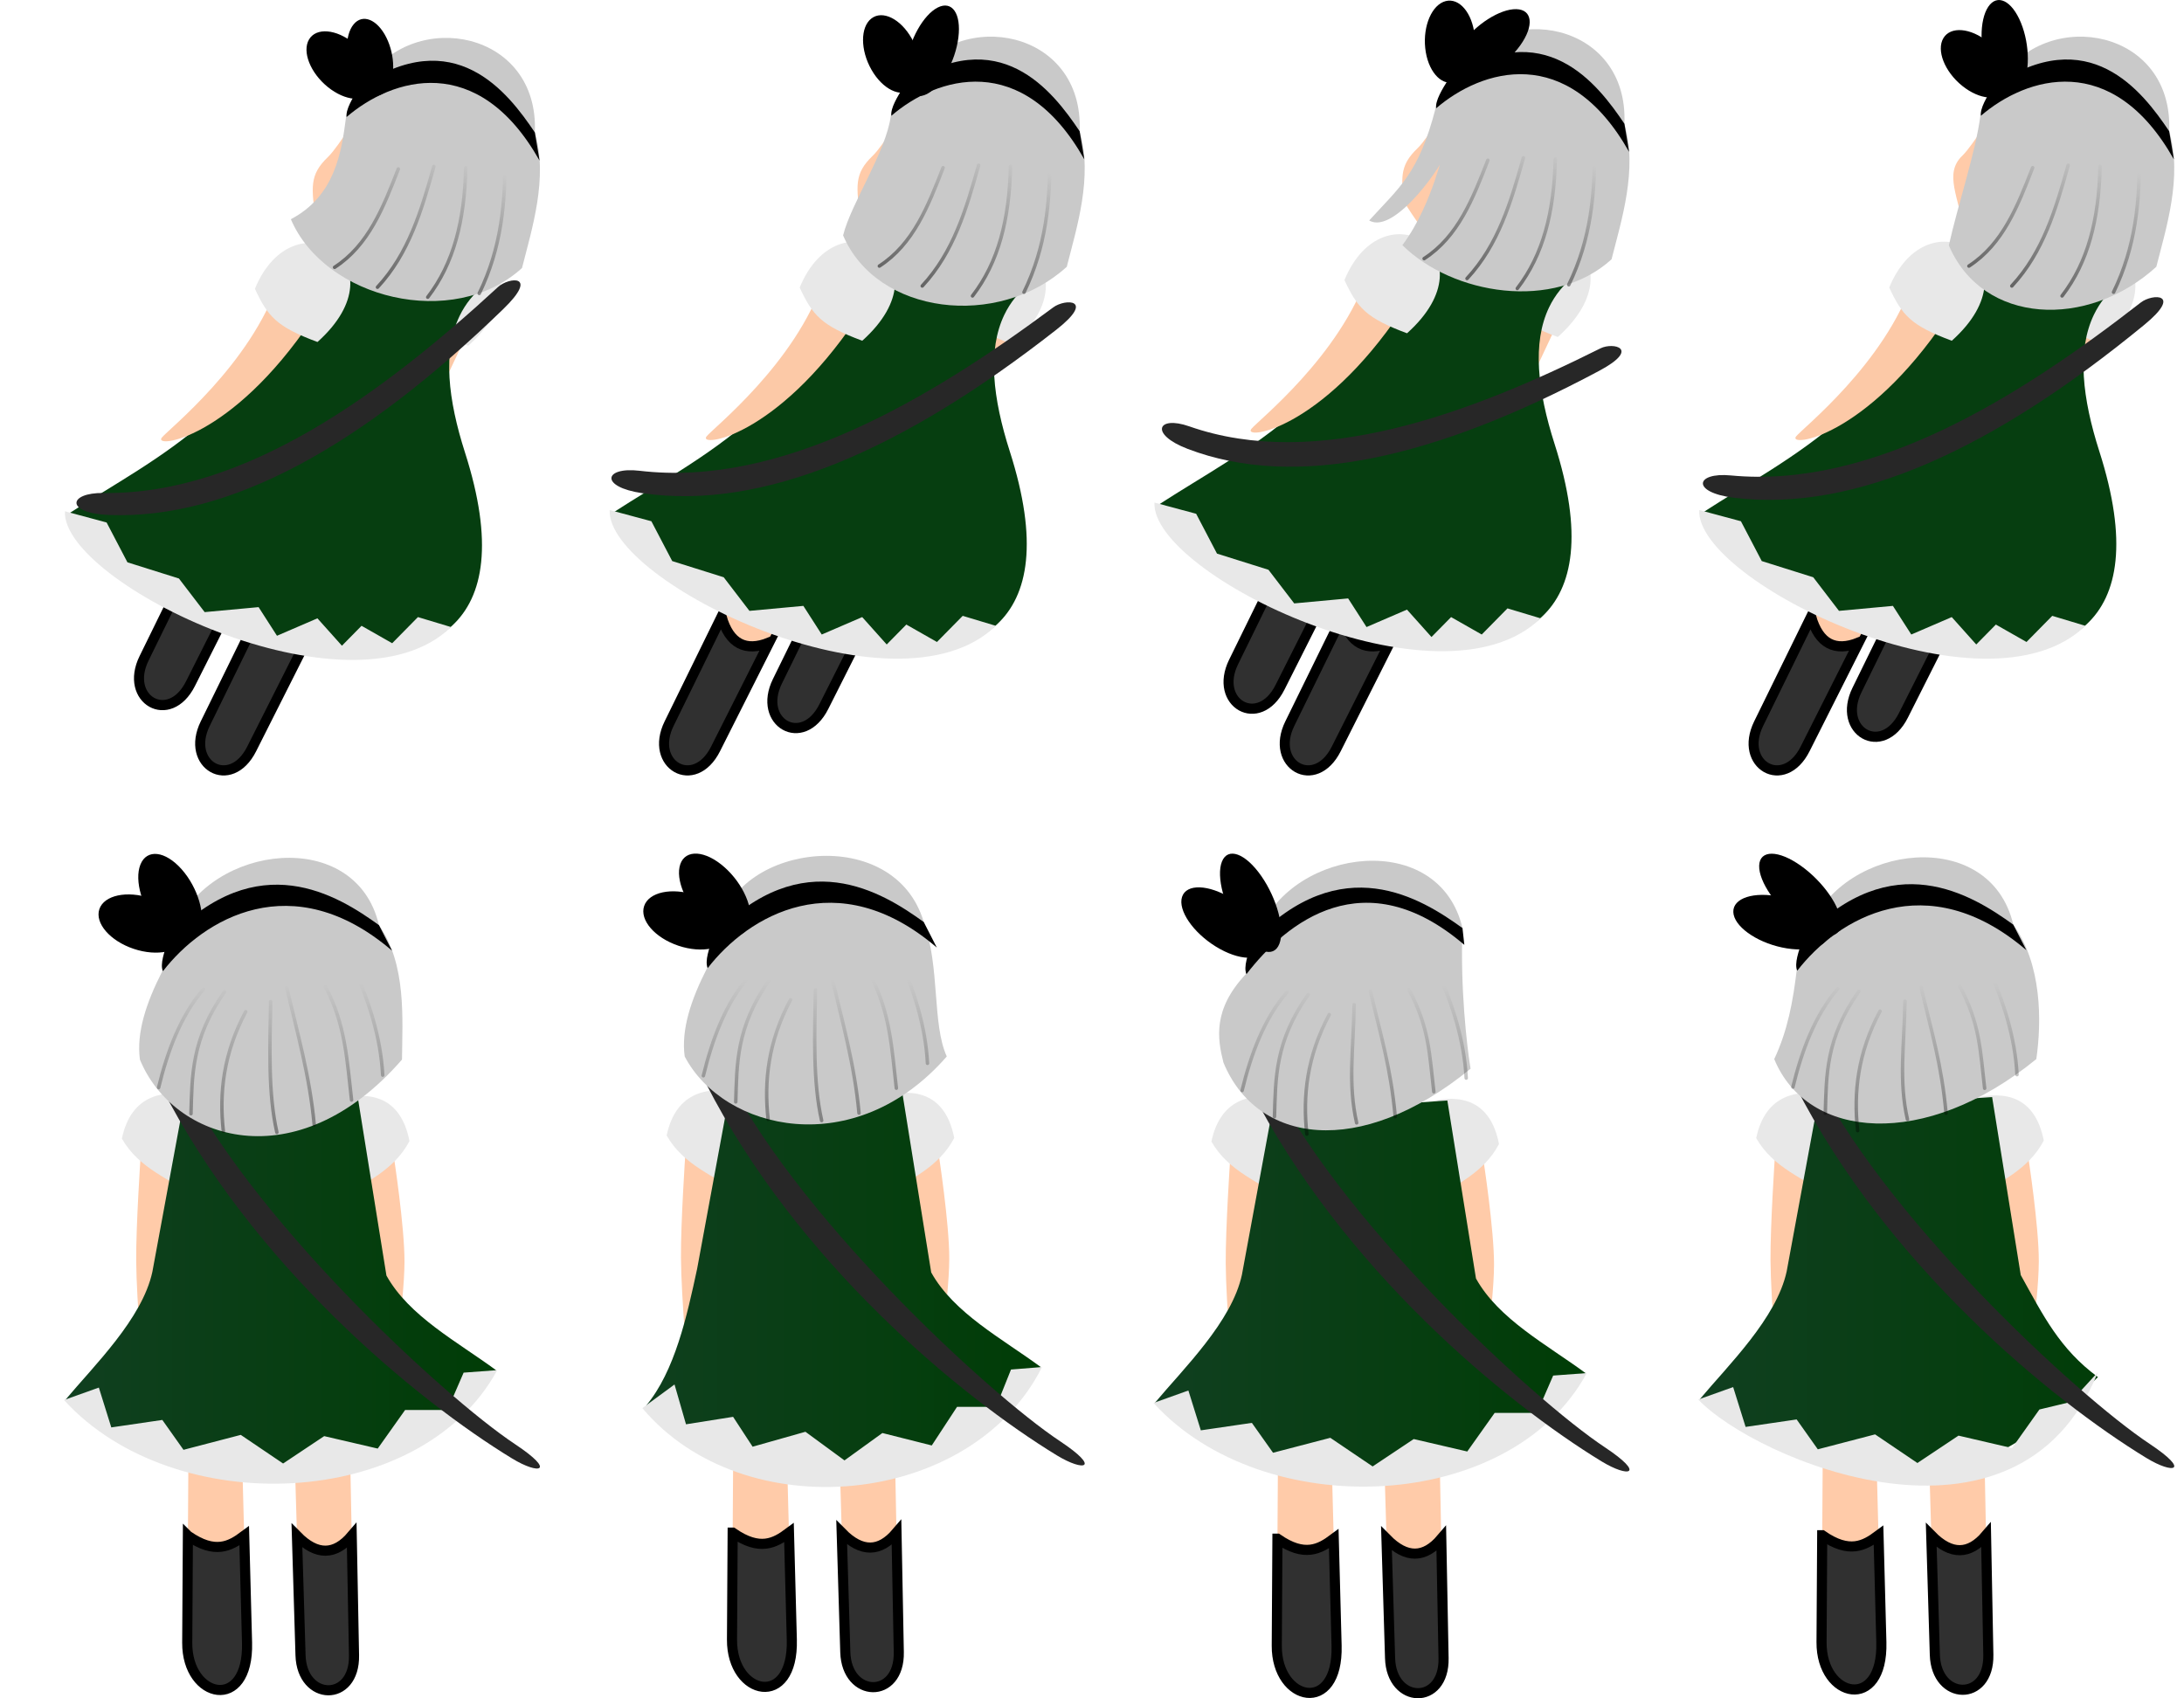 <?xml version="1.0" encoding="UTF-8" standalone="no"?>
<!-- Created with Inkscape (http://www.inkscape.org/) -->

<svg
   xmlns:dc="http://purl.org/dc/elements/1.1/"
   xmlns:cc="http://creativecommons.org/ns#"
   xmlns:rdf="http://www.w3.org/1999/02/22-rdf-syntax-ns#"
   xmlns:svg="http://www.w3.org/2000/svg"
   xmlns="http://www.w3.org/2000/svg"
   xmlns:xlink="http://www.w3.org/1999/xlink"
   xmlns:sodipodi="http://sodipodi.sourceforge.net/DTD/sodipodi-0.dtd"
   xmlns:inkscape="http://www.inkscape.org/namespaces/inkscape"
   width="626.503"
   height="487.244"
   id="svg2"
   version="1.1"
   inkscape:version="0.48.0 r9654"
   sodipodi:docname="youmu.svg"
   inkscape:export-filename="/home/laochailan/src/touhouclone/gfx/youmu.png"
   inkscape:export-xdpi="18.387794"
   inkscape:export-ydpi="18.387794">
  <defs
     id="defs4">
    <linearGradient
       inkscape:collect="always"
       id="linearGradient3947">
      <stop
         style="stop-color:#000000;stop-opacity:1;"
         offset="0"
         id="stop3949" />
      <stop
         style="stop-color:#000000;stop-opacity:0;"
         offset="1"
         id="stop3951" />
    </linearGradient>
    <linearGradient
       inkscape:collect="always"
       id="linearGradient3869">
      <stop
         style="stop-color:#000000;stop-opacity:1;"
         offset="0"
         id="stop3871" />
      <stop
         style="stop-color:#000000;stop-opacity:0;"
         offset="1"
         id="stop3873" />
    </linearGradient>
    <linearGradient
       id="linearGradient3899">
      <stop
         style="stop-color:#103f20;stop-opacity:1;"
         offset="0"
         id="stop3901" />
      <stop
         style="stop-color:#003d06;stop-opacity:1;"
         offset="1"
         id="stop3903" />
    </linearGradient>
    <linearGradient
       inkscape:collect="always"
       xlink:href="#linearGradient3899"
       id="linearGradient3905"
       x1="99.496"
       y1="166.108"
       x2="224.071"
       y2="166.108"
       gradientUnits="userSpaceOnUse" />
    <linearGradient
       inkscape:collect="always"
       xlink:href="#linearGradient3899"
       id="linearGradient3868"
       gradientUnits="userSpaceOnUse"
       x1="99.496"
       y1="166.108"
       x2="224.071"
       y2="166.108"
       gradientTransform="translate(137.298,0)" />
    <linearGradient
       inkscape:collect="always"
       xlink:href="#linearGradient3899"
       id="linearGradient3930"
       gradientUnits="userSpaceOnUse"
       x1="99.496"
       y1="166.108"
       x2="224.071"
       y2="166.108"
       gradientTransform="translate(275.458,0)" />
    <linearGradient
       inkscape:collect="always"
       xlink:href="#linearGradient3899"
       id="linearGradient3934"
       gradientUnits="userSpaceOnUse"
       gradientTransform="translate(413.368,0)"
       x1="99.496"
       y1="166.108"
       x2="224.071"
       y2="166.108" />
    <linearGradient
       inkscape:collect="always"
       xlink:href="#linearGradient3869"
       id="linearGradient3875"
       x1="375.101"
       y1="161.237"
       x2="375.101"
       y2="80.424"
       gradientUnits="userSpaceOnUse" />
    <linearGradient
       inkscape:collect="always"
       xlink:href="#linearGradient3947"
       id="linearGradient3953"
       x1="598.429"
       y1="-168.212"
       x2="626.581"
       y2="-248.212"
       gradientUnits="userSpaceOnUse"
       gradientTransform="matrix(0.985,0,0,1,-407.935,107.749)" />
    <linearGradient
       inkscape:collect="always"
       xlink:href="#linearGradient3947"
       id="linearGradient3140"
       gradientUnits="userSpaceOnUse"
       gradientTransform="matrix(0.985,0,0,1,-269.103,107.749)"
       x1="598.429"
       y1="-168.212"
       x2="626.581"
       y2="-248.212" />
    <linearGradient
       inkscape:collect="always"
       xlink:href="#linearGradient3947"
       id="linearGradient3178"
       gradientUnits="userSpaceOnUse"
       gradientTransform="matrix(0.985,0,0,1,-131.246,107.749)"
       x1="598.429"
       y1="-168.212"
       x2="626.581"
       y2="-248.212" />
    <linearGradient
       inkscape:collect="always"
       xlink:href="#linearGradient3947"
       id="linearGradient3216"
       gradientUnits="userSpaceOnUse"
       gradientTransform="matrix(0.985,0,0,1,4.826,107.749)"
       x1="598.429"
       y1="-168.212"
       x2="626.581"
       y2="-248.212" />
    <linearGradient
       inkscape:collect="always"
       xlink:href="#linearGradient3869"
       id="linearGradient3224"
       gradientUnits="userSpaceOnUse"
       x1="375.101"
       y1="161.237"
       x2="375.101"
       y2="80.424" />
    <linearGradient
       inkscape:collect="always"
       xlink:href="#linearGradient3869"
       id="linearGradient3226"
       gradientUnits="userSpaceOnUse"
       x1="375.101"
       y1="161.237"
       x2="375.101"
       y2="80.424" />
    <linearGradient
       inkscape:collect="always"
       xlink:href="#linearGradient3869"
       id="linearGradient3228"
       gradientUnits="userSpaceOnUse"
       x1="375.101"
       y1="161.237"
       x2="375.101"
       y2="80.424" />
    <linearGradient
       inkscape:collect="always"
       xlink:href="#linearGradient3869"
       id="linearGradient3230"
       gradientUnits="userSpaceOnUse"
       x1="375.101"
       y1="161.237"
       x2="375.101"
       y2="80.424" />
    <linearGradient
       inkscape:collect="always"
       xlink:href="#linearGradient3869"
       id="linearGradient3326"
       gradientUnits="userSpaceOnUse"
       x1="375.101"
       y1="161.237"
       x2="375.101"
       y2="80.424" />
    <linearGradient
       inkscape:collect="always"
       xlink:href="#linearGradient3869"
       id="linearGradient3329"
       gradientUnits="userSpaceOnUse"
       x1="375.101"
       y1="161.237"
       x2="375.101"
       y2="80.424" />
    <linearGradient
       inkscape:collect="always"
       xlink:href="#linearGradient3869"
       id="linearGradient3332"
       gradientUnits="userSpaceOnUse"
       x1="375.101"
       y1="161.237"
       x2="375.101"
       y2="80.424" />
    <linearGradient
       inkscape:collect="always"
       xlink:href="#linearGradient3869"
       id="linearGradient3335"
       gradientUnits="userSpaceOnUse"
       x1="375.101"
       y1="161.237"
       x2="375.101"
       y2="80.424" />
    <linearGradient
       inkscape:collect="always"
       xlink:href="#linearGradient3899"
       id="linearGradient4105"
       gradientUnits="userSpaceOnUse"
       x1="99.496"
       y1="166.108"
       x2="224.071"
       y2="166.108" />
    <linearGradient
       inkscape:collect="always"
       xlink:href="#linearGradient3899"
       id="linearGradient4115"
       gradientUnits="userSpaceOnUse"
       x1="99.496"
       y1="166.108"
       x2="224.071"
       y2="166.108" />
    <linearGradient
       inkscape:collect="always"
       xlink:href="#linearGradient3899"
       id="linearGradient4138"
       gradientUnits="userSpaceOnUse"
       gradientTransform="translate(137.298,0)"
       x1="99.496"
       y1="166.108"
       x2="224.071"
       y2="166.108" />
    <linearGradient
       inkscape:collect="always"
       xlink:href="#linearGradient3899"
       id="linearGradient4147"
       gradientUnits="userSpaceOnUse"
       gradientTransform="translate(137.298,0)"
       x1="99.496"
       y1="166.108"
       x2="224.071"
       y2="166.108" />
    <linearGradient
       inkscape:collect="always"
       xlink:href="#linearGradient3899"
       id="linearGradient4170"
       gradientUnits="userSpaceOnUse"
       gradientTransform="translate(275.458,0)"
       x1="99.496"
       y1="166.108"
       x2="224.071"
       y2="166.108" />
    <linearGradient
       inkscape:collect="always"
       xlink:href="#linearGradient3899"
       id="linearGradient4180"
       gradientUnits="userSpaceOnUse"
       gradientTransform="translate(275.458,0)"
       x1="99.496"
       y1="166.108"
       x2="224.071"
       y2="166.108" />
    <linearGradient
       inkscape:collect="always"
       xlink:href="#linearGradient3899"
       id="linearGradient4203"
       gradientUnits="userSpaceOnUse"
       gradientTransform="translate(413.368,0)"
       x1="99.496"
       y1="166.108"
       x2="224.071"
       y2="166.108" />
    <linearGradient
       inkscape:collect="always"
       xlink:href="#linearGradient3899"
       id="linearGradient4213"
       gradientUnits="userSpaceOnUse"
       gradientTransform="translate(413.368,0)"
       x1="99.496"
       y1="166.108"
       x2="224.071"
       y2="166.108" />
    <linearGradient
       inkscape:collect="always"
       xlink:href="#linearGradient3947"
       id="linearGradient4236"
       gradientUnits="userSpaceOnUse"
       gradientTransform="matrix(0.985,0,0,1,4.826,107.749)"
       x1="598.429"
       y1="-168.212"
       x2="626.581"
       y2="-248.212" />
    <linearGradient
       inkscape:collect="always"
       xlink:href="#linearGradient3947"
       id="linearGradient4238"
       gradientUnits="userSpaceOnUse"
       gradientTransform="matrix(0.985,0,0,1,-131.246,107.749)"
       x1="598.429"
       y1="-168.212"
       x2="626.581"
       y2="-248.212" />
    <linearGradient
       inkscape:collect="always"
       xlink:href="#linearGradient3947"
       id="linearGradient4240"
       gradientUnits="userSpaceOnUse"
       gradientTransform="matrix(0.985,0,0,1,-269.103,107.749)"
       x1="598.429"
       y1="-168.212"
       x2="626.581"
       y2="-248.212" />
    <linearGradient
       inkscape:collect="always"
       xlink:href="#linearGradient3947"
       id="linearGradient4242"
       gradientUnits="userSpaceOnUse"
       gradientTransform="matrix(0.985,0,0,1,-407.935,107.749)"
       x1="598.429"
       y1="-168.212"
       x2="626.581"
       y2="-248.212" />
    <linearGradient
       inkscape:collect="always"
       xlink:href="#linearGradient3899"
       id="linearGradient4244"
       gradientUnits="userSpaceOnUse"
       gradientTransform="translate(275.458,0)"
       x1="99.496"
       y1="166.108"
       x2="224.071"
       y2="166.108" />
    <linearGradient
       inkscape:collect="always"
       xlink:href="#linearGradient3869"
       id="linearGradient4246"
       gradientUnits="userSpaceOnUse"
       x1="375.101"
       y1="161.237"
       x2="375.101"
       y2="80.424" />
    <linearGradient
       inkscape:collect="always"
       xlink:href="#linearGradient3899"
       id="linearGradient4248"
       gradientUnits="userSpaceOnUse"
       gradientTransform="translate(413.368,0)"
       x1="99.496"
       y1="166.108"
       x2="224.071"
       y2="166.108" />
    <linearGradient
       inkscape:collect="always"
       xlink:href="#linearGradient3869"
       id="linearGradient4250"
       gradientUnits="userSpaceOnUse"
       x1="375.101"
       y1="161.237"
       x2="375.101"
       y2="80.424" />
    <linearGradient
       inkscape:collect="always"
       xlink:href="#linearGradient3899"
       id="linearGradient4252"
       gradientUnits="userSpaceOnUse"
       gradientTransform="translate(137.298,0)"
       x1="99.496"
       y1="166.108"
       x2="224.071"
       y2="166.108" />
    <linearGradient
       inkscape:collect="always"
       xlink:href="#linearGradient3869"
       id="linearGradient4254"
       gradientUnits="userSpaceOnUse"
       x1="375.101"
       y1="161.237"
       x2="375.101"
       y2="80.424" />
    <linearGradient
       inkscape:collect="always"
       xlink:href="#linearGradient3899"
       id="linearGradient4256"
       gradientUnits="userSpaceOnUse"
       x1="99.496"
       y1="166.108"
       x2="224.071"
       y2="166.108" />
    <linearGradient
       inkscape:collect="always"
       xlink:href="#linearGradient3869"
       id="linearGradient4258"
       gradientUnits="userSpaceOnUse"
       x1="375.101"
       y1="161.237"
       x2="375.101"
       y2="80.424" />
  </defs>
  <sodipodi:namedview
     id="base"
     pagecolor="#ffffff"
     bordercolor="#666666"
     borderopacity="1.0"
     inkscape:pageopacity="0.0"
     inkscape:pageshadow="2"
     inkscape:zoom="0.5"
     inkscape:cx="392.61106"
     inkscape:cy="157.27115"
     inkscape:document-units="px"
     inkscape:current-layer="layer2"
     showgrid="false"
     fit-margin-top="0"
     fit-margin-left="0"
     fit-margin-right="0"
     fit-margin-bottom="0"
     inkscape:window-width="1918"
     inkscape:window-height="530"
     inkscape:window-x="0"
     inkscape:window-y="548"
     inkscape:window-maximized="0"
     units="px"
     showguides="true"
     inkscape:snap-to-guides="true"
     inkscape:snap-global="false">
    <inkscape:grid
       type="xygrid"
       id="grid3826"
       empspacing="5"
       visible="true"
       enabled="true"
       snapvisiblegridlinesonly="true"
       dotted="true" />
  </sodipodi:namedview>
  <g
     inkscape:label="Ebene 1"
     inkscape:groupmode="layer"
     id="layer1"
     transform="translate(29.005,-77.812)"
     style="display:inline" />
  <g
     inkscape:groupmode="layer"
     id="layer2"
     inkscape:label="Ebene"
     style="display:inline"
     transform="translate(-58.78,198.907)">
    <g
       id="g4122"
       transform="translate(-22.51,2.556)">
      <path
         inkscape:export-ydpi="9.7887974"
         inkscape:export-xdpi="9.7887974"
         inkscape:export-filename="/home/laochailan/src/touhouclone/gfx/path3886.png"
         sodipodi:nodetypes="cssccssc"
         inkscape:connector-curvature="0"
         id="path3069"
         d="m 135.357,213.429 -0.357,56.429 c -0.102,16.146 17.667,19.928 17.143,0 L 150.357,202 l 15,-1.071 2.143,72.5 c 0.39,13.196 15.625,13.608 15.357,0 l -1.429,-72.5"
         style="color:#000000;fill:#ffcba9;fill-opacity:1;stroke:none;stroke-width:1;marker:none;visibility:visible;display:inline;overflow:visible;enable-background:accumulate" />
      <path
         inkscape:export-ydpi="9.7887974"
         inkscape:export-xdpi="9.7887974"
         inkscape:export-filename="/home/laochailan/src/touhouclone/gfx/path3886.png"
         sodipodi:nodetypes="cscc"
         style="color:#000000;fill:#ffcba9;fill-opacity:1;stroke:none;stroke-width:1;marker:none;visibility:visible;display:inline;overflow:visible;enable-background:accumulate"
         d="m 193.393,196.821 c 0,0 3.885,-24.096 3.929,-36.25 0.036,-10.051 -3.036,-30 -3.036,-30 l -16.786,2.5"
         id="path3855"
         inkscape:connector-curvature="0" />
      <path
         inkscape:export-ydpi="9.7887974"
         inkscape:export-xdpi="9.7887974"
         inkscape:export-filename="/home/laochailan/src/touhouclone/gfx/path3886.png"
         sodipodi:nodetypes="ccc"
         inkscape:connector-curvature="0"
         id="path3849"
         d="m 178.75,113.786 c 8.716,-2.191 17.502,-0.67 20,12.143 -4.569,8.666 -12.776,11.511 -19.464,16.786"
         style="color:#000000;fill:#e8e8e8;fill-opacity:1;stroke:none;stroke-width:1;marker:none;visibility:visible;display:inline;overflow:visible;enable-background:accumulate" />
      <path
         inkscape:export-ydpi="9.7887974"
         inkscape:export-xdpi="9.7887974"
         inkscape:export-filename="/home/laochailan/src/touhouclone/gfx/path3886.png"
         sodipodi:nodetypes="cscc"
         inkscape:connector-curvature="0"
         id="path3853"
         d="m 122.5,195.036 c 0,0 -2.07,-23.259 -2.143,-34.821 -0.064,-10.051 1.25,-29.643 1.25,-29.643 l 16.786,2.5"
         style="color:#000000;fill:#ffcba9;fill-opacity:1;stroke:none;stroke-width:1;marker:none;visibility:visible;display:inline;overflow:visible;enable-background:accumulate" />
      <path
         inkscape:export-ydpi="9.7887974"
         inkscape:export-xdpi="9.7887974"
         inkscape:export-filename="/home/laochailan/src/touhouclone/gfx/path3886.png"
         style="color:#000000;fill:#e8e8e8;fill-opacity:1;stroke:none;stroke-width:1;marker:none;visibility:visible;display:inline;overflow:visible;enable-background:accumulate"
         d="m 137.857,113.071 c -9.416,-2.191 -18.908,-0.67 -21.607,12.143 4.936,8.666 13.803,11.511 21.028,16.786"
         id="path3851"
         inkscape:connector-curvature="0"
         sodipodi:nodetypes="ccc" />
      <path
         inkscape:export-ydpi="9.7887974"
         inkscape:export-xdpi="9.7887974"
         inkscape:export-filename="/home/laochailan/src/touhouclone/gfx/path3886.png"
         sodipodi:nodetypes="cccccc"
         inkscape:connector-curvature="0"
         id="path3067"
         d="M 133.571,117 125,163.429 c -2.893,13.468 -16.734,26.9 -25,36.786 43.267,30.219 84.923,29.6 123.571,-8.571 C 212.589,183.549 198.622,176.179 192.143,164.5 l -8.214,-51.071"
         style="color:#000000;fill:url(#linearGradient4256);fill-opacity:1;stroke:none;stroke-width:1;marker:none;visibility:visible;display:inline;overflow:visible;enable-background:accumulate" />
      <path
         inkscape:export-ydpi="9.7887974"
         inkscape:export-xdpi="9.7887974"
         inkscape:export-filename="/home/laochailan/src/touhouclone/gfx/path3886.png"
         sodipodi:nodetypes="cccccccccccccc"
         inkscape:connector-curvature="0"
         id="path3857"
         d="m 99.643,200.214 10,-3.571 3.571,11.429 14.643,-2.143 6.071,8.571 16.429,-4.286 12.143,8.214 11.786,-7.857 15.357,3.571 7.857,-11.071 12.143,0 4.643,-10.714 9.643,-0.714 c -21.994,40.427 -92.833,43.167 -124.286,8.571 z"
         style="color:#000000;fill:#e8e8e8;fill-opacity:1;stroke:none;stroke-width:1;marker:none;visibility:visible;display:inline;overflow:visible;enable-background:accumulate" />
      <path
         inkscape:export-ydpi="9.7887974"
         inkscape:export-xdpi="9.7887974"
         inkscape:export-filename="/home/laochailan/src/touhouclone/gfx/path3886.png"
         sodipodi:nodetypes="cccccccccc"
         inkscape:connector-curvature="0"
         id="rect3859"
         d="M 135.188,239.156 135,269.844 c -0.102,16.146 17.681,19.928 17.156,0 l -0.812,-30.688 c -4.045,3.016 -8.368,5.407 -16.156,0 z m 31.281,0 1.031,34.281 c 0.39,13.196 15.612,13.608 15.344,0 l -0.656,-34.281 c -4.772,5.607 -9.994,5.821 -15.719,0 z"
         style="fill:#303030;fill-opacity:1;fill-rule:evenodd;stroke:#000000;stroke-width:2.9;stroke-miterlimit:4;stroke-opacity:1;stroke-dasharray:none" />
      <path
         inkscape:export-ydpi="9.7887974"
         inkscape:export-xdpi="9.7887974"
         inkscape:export-filename="/home/laochailan/src/touhouclone/gfx/path3886.png"
         sodipodi:nodetypes="csscc"
         inkscape:connector-curvature="0"
         id="path3897"
         d="m 127.5,110.214 c 26.003,51.144 73.173,90.004 100.714,106.786 7.679,4.679 12.825,3.85 0.872,-4.083 -20.703,-13.739 -77.332,-66.089 -96.943,-107.703 z"
         style="color:#000000;fill:#272727;fill-opacity:1;stroke:none;stroke-width:1;marker:none;visibility:visible;display:inline;overflow:visible;enable-background:accumulate" />
      <path
         inkscape:export-ydpi="9.7887974"
         inkscape:export-xdpi="9.7887974"
         inkscape:export-filename="/home/laochailan/src/touhouclone/gfx/path3886.png"
         sodipodi:nodetypes="cccccc"
         inkscape:connector-curvature="0"
         id="path3841"
         d="m 196.607,102.536 c -30.246,34.811 -65.678,23.232 -75.179,0 -1.045,-7.655 1.776,-16.277 6.429,-25.357 -0.19,-3.836 1.226,-8.209 3.929,-12.5 9.771,-23.852 51.537,-29.152 58.214,-0.714 7.951,11.248 6.703,27.029 6.607,38.571 z"
         style="color:#000000;fill:#c9c9c9;fill-opacity:1;stroke:none;stroke-width:1;marker:none;visibility:visible;display:inline;overflow:visible;enable-background:accumulate" />
      <path
         inkscape:export-ydpi="9.7887974"
         inkscape:export-xdpi="9.7887974"
         inkscape:export-filename="/home/laochailan/src/touhouclone/gfx/path3886.png"
         sodipodi:nodetypes="ccccc"
         inkscape:connector-curvature="0"
         id="path3843"
         d="m 190,63.964 c -11.874,-8.566 -34.691,-22.879 -60.179,3.75 -1.445,3.835 -2.683,7.503 -1.786,9.464 C 139.583,62.199 165.141,46.807 193.75,71.286 z"
         style="color:#000000;fill:#000000;fill-opacity:1;stroke:none;stroke-width:1;marker:none;visibility:visible;display:inline;overflow:visible;enable-background:accumulate" />
      <path
         inkscape:export-ydpi="9.7887974"
         inkscape:export-xdpi="9.7887974"
         inkscape:export-filename="/home/laochailan/src/touhouclone/gfx/path3886.png"
         transform="matrix(1.478,0.497,-0.497,1.478,-36.177,-92.734)"
         d="m 136.429,62.625 c 0,2.712 -3.718,4.911 -8.304,4.911 -4.586,0 -8.304,-2.199 -8.304,-4.911 0,-2.712 3.718,-4.911 8.304,-4.911 4.586,0 8.304,2.199 8.304,4.911 z"
         sodipodi:ry="4.9107141"
         sodipodi:rx="8.3035717"
         sodipodi:cy="62.625"
         sodipodi:cx="128.125"
         id="path3845"
         style="fill:#000000;fill-opacity:1;fill-rule:evenodd;stroke:none"
         sodipodi:type="arc" />
      <path
         inkscape:export-ydpi="9.7887974"
         inkscape:export-xdpi="9.7887974"
         inkscape:export-filename="/home/laochailan/src/touhouclone/gfx/path3886.png"
         transform="matrix(1.363,1.535,-0.787,1.963,-6.157,-264.004)"
         d="m 140,58.518 c 0,2.318 -2.798,4.196 -6.25,4.196 -3.452,0 -6.25,-1.879 -6.25,-4.196 0,-2.318 2.798,-4.196 6.25,-4.196 3.452,0 6.25,1.879 6.25,4.196 z"
         sodipodi:ry="4.1964288"
         sodipodi:rx="6.25"
         sodipodi:cy="58.517857"
         sodipodi:cx="133.75"
         id="path3847"
         style="fill:#000000;fill-opacity:1;fill-rule:evenodd;stroke:none"
         sodipodi:type="arc" />
      <path
         inkscape:export-ydpi="9.7887974"
         inkscape:export-xdpi="9.7887974"
         sodipodi:nodetypes="cccccccccccccc"
         inkscape:connector-curvature="0"
         d="m 191.071,107 c -0.567,-10.781 -3.854,-20.882 -8.214,-30.714 m -0.714,37.857 c -1.271,-10.833 -1.681,-21.667 -7.5,-32.5 m -3.214,39.643 C 170.166,107.362 166.577,94.836 163.571,82 m -2.857,41.429 c -2.529,-11.211 -2.015,-24.45 -1.786,-37.5 m -13.571,37.143 c -1.217,-11.009 0.048,-22.327 6.429,-34.286 m -15.714,29.286 c 0.335,-10.803 0.074,-21.427 9.643,-35 m -18.929,27.5 c 2.483,-10.26 6.281,-20.564 12.857,-28.214"
         style="opacity:0.71;color:#000000;fill:none;stroke:url(#linearGradient4258);stroke-width:1;stroke-linecap:round;stroke-linejoin:miter;stroke-miterlimit:4;stroke-opacity:1;stroke-dasharray:none;stroke-dashoffset:0;marker:none;visibility:visible;display:inline;overflow:visible;enable-background:accumulate"
         id="path3886" />
    </g>
    <g
       id="g4154"
       transform="translate(309.012,2.413)">
      <path
         style="color:#000000;fill:#ffcba9;fill-opacity:1;stroke:none;stroke-width:1;marker:none;visibility:visible;display:inline;overflow:visible;enable-background:accumulate"
         d="m 272.656,213.429 -0.357,56.429 c -0.102,16.146 17.667,19.928 17.143,0 L 287.656,202 l 15,-1.071 2.143,72.5 c 0.39,13.196 15.625,13.608 15.357,0 l -1.429,-72.5"
         id="path3840"
         inkscape:connector-curvature="0"
         sodipodi:nodetypes="cssccssc"
         inkscape:export-filename="/home/laochailan/src/touhouclone/gfx/path3886.png"
         inkscape:export-xdpi="9.7887974"
         inkscape:export-ydpi="9.7887974" />
      <path
         inkscape:connector-curvature="0"
         id="path3842"
         d="m 330.691,196.821 c 0,0 3.885,-24.096 3.929,-36.25 0.036,-10.051 -3.036,-30 -3.036,-30 l -16.786,2.5"
         style="color:#000000;fill:#ffcba9;fill-opacity:1;stroke:none;stroke-width:1;marker:none;visibility:visible;display:inline;overflow:visible;enable-background:accumulate"
         sodipodi:nodetypes="cscc"
         inkscape:export-filename="/home/laochailan/src/touhouclone/gfx/path3886.png"
         inkscape:export-xdpi="9.7887974"
         inkscape:export-ydpi="9.7887974" />
      <path
         style="color:#000000;fill:#e8e8e8;fill-opacity:1;stroke:none;stroke-width:1;marker:none;visibility:visible;display:inline;overflow:visible;enable-background:accumulate"
         d="m 316.048,113.786 c 8.716,-2.191 17.502,-0.67 20,12.143 -4.569,8.666 -12.776,11.511 -19.464,16.786"
         id="path3844"
         inkscape:connector-curvature="0"
         sodipodi:nodetypes="ccc"
         inkscape:export-filename="/home/laochailan/src/touhouclone/gfx/path3886.png"
         inkscape:export-xdpi="9.7887974"
         inkscape:export-ydpi="9.7887974" />
      <path
         style="color:#000000;fill:#ffcba9;fill-opacity:1;stroke:none;stroke-width:1;marker:none;visibility:visible;display:inline;overflow:visible;enable-background:accumulate"
         d="m 259.798,195.036 c 0,0 -2.07,-23.259 -2.143,-34.821 -0.064,-10.051 1.25,-29.643 1.25,-29.643 l 16.786,2.5"
         id="path3846"
         inkscape:connector-curvature="0"
         sodipodi:nodetypes="cscc"
         inkscape:export-filename="/home/laochailan/src/touhouclone/gfx/path3886.png"
         inkscape:export-xdpi="9.7887974"
         inkscape:export-ydpi="9.7887974" />
      <path
         sodipodi:nodetypes="ccc"
         inkscape:connector-curvature="0"
         id="path3848"
         d="m 275.156,113.071 c -9.416,-2.191 -18.908,-0.67 -21.607,12.143 4.936,8.666 13.803,11.511 21.028,16.786"
         style="color:#000000;fill:#e8e8e8;fill-opacity:1;stroke:none;stroke-width:1;marker:none;visibility:visible;display:inline;overflow:visible;enable-background:accumulate"
         inkscape:export-filename="/home/laochailan/src/touhouclone/gfx/path3886.png"
         inkscape:export-xdpi="9.7887974"
         inkscape:export-ydpi="9.7887974" />
      <path
         style="color:#000000;fill:url(#linearGradient4252);fill-opacity:1;stroke:none;stroke-width:1;marker:none;visibility:visible;display:inline;overflow:visible;enable-background:accumulate"
         d="m 270.87,117 -8.571,46.429 c -2.893,13.468 -16.734,26.9 -25,36.786 43.267,30.219 75.638,31.743 114.286,-6.429 C 340.601,185.691 335.92,176.179 329.441,164.5 l -8.214,-51.071"
         id="path3850"
         inkscape:connector-curvature="0"
         sodipodi:nodetypes="cccccc"
         inkscape:export-filename="/home/laochailan/src/touhouclone/gfx/path3886.png"
         inkscape:export-xdpi="9.7887974"
         inkscape:export-ydpi="9.7887974" />
      <path
         style="color:#000000;fill:#e8e8e8;fill-opacity:1;stroke:none;stroke-width:1;marker:none;visibility:visible;display:inline;overflow:visible;enable-background:accumulate"
         d="m 236.941,200.214 10,-3.571 3.571,11.429 14.643,-2.143 6.071,8.571 16.429,-4.286 12.143,8.214 11.786,-7.857 15.357,3.571 7.857,-11.071 8.929,-2.143 7.857,-8.571 c -23.179,57.391 -98.587,24.922 -114.643,7.857 z"
         id="path3852"
         inkscape:connector-curvature="0"
         sodipodi:nodetypes="ccccccccccccc"
         inkscape:export-filename="/home/laochailan/src/touhouclone/gfx/path3886.png"
         inkscape:export-xdpi="9.7887974"
         inkscape:export-ydpi="9.7887974" />
      <path
         style="fill:#303030;fill-opacity:1;fill-rule:evenodd;stroke:#000000;stroke-width:2.9;stroke-miterlimit:4;stroke-opacity:1;stroke-dasharray:none"
         d="m 272.486,239.156 -0.188,30.688 c -0.102,16.146 17.681,19.928 17.156,0 l -0.812,-30.688 c -4.045,3.016 -8.368,5.407 -16.156,0 z m 31.281,0 1.031,34.281 c 0.39,13.196 15.612,13.608 15.344,0 l -0.656,-34.281 c -4.772,5.607 -9.994,5.821 -15.719,0 z"
         id="path3854"
         inkscape:connector-curvature="0"
         sodipodi:nodetypes="cccccccccc"
         inkscape:export-filename="/home/laochailan/src/touhouclone/gfx/path3886.png"
         inkscape:export-xdpi="9.7887974"
         inkscape:export-ydpi="9.7887974" />
      <path
         style="color:#000000;fill:#272727;fill-opacity:1;stroke:none;stroke-width:1;marker:none;visibility:visible;display:inline;overflow:visible;enable-background:accumulate"
         d="m 264.798,110.214 c 26.003,51.144 73.173,90.004 100.714,106.786 7.679,4.679 12.825,3.85 0.872,-4.083 -20.703,-13.739 -77.332,-66.089 -96.943,-107.703 z"
         id="path3856"
         inkscape:connector-curvature="0"
         sodipodi:nodetypes="csscc"
         inkscape:export-filename="/home/laochailan/src/touhouclone/gfx/path3886.png"
         inkscape:export-xdpi="9.7887974"
         inkscape:export-ydpi="9.7887974" />
      <path
         style="color:#000000;fill:#c9c9c9;fill-opacity:1;stroke:none;stroke-width:1;marker:none;visibility:visible;display:inline;overflow:visible;enable-background:accumulate"
         d="m 333.906,102.536 c -31.978,26.153 -65.7,23.122 -75.179,0 3.874,-8.202 5.386,-16.679 6.429,-25.357 -0.19,-3.836 1.226,-8.209 3.929,-12.5 9.771,-23.852 51.537,-29.152 58.214,-0.714 8.219,11.382 8.168,27.762 6.607,38.571 z"
         id="path3858"
         inkscape:connector-curvature="0"
         sodipodi:nodetypes="cccccc"
         inkscape:export-filename="/home/laochailan/src/touhouclone/gfx/path3886.png"
         inkscape:export-xdpi="9.7887974"
         inkscape:export-ydpi="9.7887974" />
      <path
         style="color:#000000;fill:#000000;fill-opacity:1;stroke:none;stroke-width:1;marker:none;visibility:visible;display:inline;overflow:visible;enable-background:accumulate"
         d="m 327.298,63.964 c -11.874,-8.566 -34.691,-22.879 -60.179,3.75 -1.445,3.835 -2.683,7.503 -1.786,9.464 11.548,-14.979 37.106,-30.372 65.714,-5.893 z"
         id="path3860"
         inkscape:connector-curvature="0"
         sodipodi:nodetypes="ccccc"
         inkscape:export-filename="/home/laochailan/src/touhouclone/gfx/path3886.png"
         inkscape:export-xdpi="9.7887974"
         inkscape:export-ydpi="9.7887974" />
      <path
         inkscape:transform-center-y="5.909431"
         inkscape:transform-center-x="1.6706386"
         sodipodi:type="arc"
         style="fill:#000000;fill-opacity:1;fill-rule:evenodd;stroke:none"
         id="path3862"
         sodipodi:cx="128.125"
         sodipodi:cy="62.625"
         sodipodi:rx="8.3035717"
         sodipodi:ry="4.9107141"
         d="m 136.429,62.625 c 0,2.712 -3.718,4.911 -8.304,4.911 -4.586,0 -8.304,-2.199 -8.304,-4.911 0,-2.712 3.718,-4.911 8.304,-4.911 4.586,0 8.304,2.199 8.304,4.911 z"
         transform="matrix(1.654,0.351,0.047,1.479,45.86,-74.342)"
         inkscape:export-filename="/home/laochailan/src/touhouclone/gfx/path3886.png"
         inkscape:export-xdpi="9.7887974"
         inkscape:export-ydpi="9.7887974" />
      <path
         inkscape:transform-center-y="-1.9677294"
         inkscape:transform-center-x="-3.6829999"
         sodipodi:type="arc"
         style="fill:#000000;fill-opacity:1;fill-rule:evenodd;stroke:none"
         id="path3864"
         sodipodi:cx="133.75"
         sodipodi:cy="58.517857"
         sodipodi:rx="6.102006"
         sodipodi:ry="4.1964288"
         d="m 139.852,58.518 c 0,2.318 -2.732,4.196 -6.102,4.196 -3.37,0 -6.102,-1.879 -6.102,-4.196 0,-2.318 2.732,-4.196 6.102,-4.196 3.37,0 6.102,1.879 6.102,4.196 z"
         transform="matrix(1.921,1.369,-0.064,1.976,12.936,-243.349)"
         inkscape:export-filename="/home/laochailan/src/touhouclone/gfx/path3886.png"
         inkscape:export-xdpi="9.7887974"
         inkscape:export-ydpi="9.7887974" />
      <path
         id="path3866"
         style="opacity:0.71;color:#000000;fill:none;stroke:url(#linearGradient4254);stroke-width:1;stroke-linecap:round;stroke-linejoin:miter;stroke-miterlimit:4;stroke-opacity:1;stroke-dasharray:none;stroke-dashoffset:0;marker:none;visibility:visible;display:inline;overflow:visible;enable-background:accumulate"
         d="m 328.37,107 c -0.567,-10.781 -3.854,-20.882 -8.214,-30.714 m -1.071,34.643 c -1.271,-10.833 -1.323,-18.452 -7.143,-29.286 m -3.929,36.429 C 306.751,104.148 303.875,94.836 300.87,82 m -3.929,37.857 c -2.529,-11.211 -0.944,-20.879 -0.714,-33.929 m -13.571,37.143 c -1.217,-11.009 0.048,-22.327 6.429,-34.286 m -15.714,29.286 c 0.335,-10.803 0.074,-21.427 9.643,-35 M 264.084,110.571 c 2.483,-10.26 6.281,-20.564 12.857,-28.214"
         inkscape:connector-curvature="0"
         sodipodi:nodetypes="cccccccccccccc"
         inkscape:export-xdpi="9.7887974"
         inkscape:export-ydpi="9.7887974" />
    </g>
    <g
       id="g4220"
       transform="translate(-279.605,1.663)">
      <path
         inkscape:export-ydpi="9.7887974"
         inkscape:export-xdpi="9.7887974"
         inkscape:export-filename="/home/laochailan/src/touhouclone/gfx/path3886.png"
         sodipodi:nodetypes="cssccssc"
         inkscape:connector-curvature="0"
         id="path3902"
         d="m 548.726,213.429 -0.357,56.429 c -0.102,16.146 17.667,19.928 17.143,0 L 563.726,202 l 15,-1.071 2.143,72.5 c 0.39,13.196 15.625,13.608 15.357,0 l -1.429,-72.5"
         style="color:#000000;fill:#ffcba9;fill-opacity:1;stroke:none;stroke-width:1;marker:none;visibility:visible;display:inline;overflow:visible;enable-background:accumulate" />
      <path
         inkscape:export-ydpi="9.7887974"
         inkscape:export-xdpi="9.7887974"
         inkscape:export-filename="/home/laochailan/src/touhouclone/gfx/path3886.png"
         sodipodi:nodetypes="cscc"
         style="color:#000000;fill:#ffcba9;fill-opacity:1;stroke:none;stroke-width:1;marker:none;visibility:visible;display:inline;overflow:visible;enable-background:accumulate"
         d="m 606.761,196.821 c 0,0 3.885,-24.096 3.929,-36.25 0.036,-10.051 -3.036,-30 -3.036,-30 l -16.786,2.5"
         id="path3904"
         inkscape:connector-curvature="0" />
      <path
         inkscape:export-ydpi="9.7887974"
         inkscape:export-xdpi="9.7887974"
         inkscape:export-filename="/home/laochailan/src/touhouclone/gfx/path3886.png"
         sodipodi:nodetypes="ccc"
         inkscape:connector-curvature="0"
         id="path3906"
         d="m 592.118,113.786 c 8.716,-2.191 17.502,-0.67 20,12.143 -4.569,8.666 -12.776,11.511 -19.464,16.786"
         style="color:#000000;fill:#e8e8e8;fill-opacity:1;stroke:none;stroke-width:1;marker:none;visibility:visible;display:inline;overflow:visible;enable-background:accumulate" />
      <path
         inkscape:export-ydpi="9.7887974"
         inkscape:export-xdpi="9.7887974"
         inkscape:export-filename="/home/laochailan/src/touhouclone/gfx/path3886.png"
         sodipodi:nodetypes="cscc"
         inkscape:connector-curvature="0"
         id="path3908"
         d="m 535.868,195.036 c 0,0 -2.07,-23.259 -2.143,-34.821 -0.064,-10.051 1.25,-29.643 1.25,-29.643 l 16.786,2.5"
         style="color:#000000;fill:#ffcba9;fill-opacity:1;stroke:none;stroke-width:1;marker:none;visibility:visible;display:inline;overflow:visible;enable-background:accumulate" />
      <path
         inkscape:export-ydpi="9.7887974"
         inkscape:export-xdpi="9.7887974"
         inkscape:export-filename="/home/laochailan/src/touhouclone/gfx/path3886.png"
         style="color:#000000;fill:#e8e8e8;fill-opacity:1;stroke:none;stroke-width:1;marker:none;visibility:visible;display:inline;overflow:visible;enable-background:accumulate"
         d="m 551.226,113.071 c -9.416,-2.191 -18.908,-0.67 -21.607,12.143 4.936,8.666 13.803,11.511 21.028,16.786"
         id="path3910"
         inkscape:connector-curvature="0"
         sodipodi:nodetypes="ccc" />
      <path
         inkscape:export-ydpi="9.7887974"
         inkscape:export-xdpi="9.7887974"
         inkscape:export-filename="/home/laochailan/src/touhouclone/gfx/path3886.png"
         sodipodi:nodetypes="cccccc"
         inkscape:connector-curvature="0"
         id="path3912"
         d="m 546.94,117 -8.571,46.429 c -2.893,13.468 -6.377,29.4 -14.643,39.286 43.267,30.219 74.566,27.1 113.214,-11.071 C 625.957,183.549 611.99,176.179 605.511,164.5 l -8.214,-51.071"
         style="color:#000000;fill:url(#linearGradient4248);fill-opacity:1;stroke:none;stroke-width:1;marker:none;visibility:visible;display:inline;overflow:visible;enable-background:accumulate" />
      <path
         inkscape:export-ydpi="9.7887974"
         inkscape:export-xdpi="9.7887974"
         inkscape:export-filename="/home/laochailan/src/touhouclone/gfx/path3886.png"
         sodipodi:nodetypes="cccccccccccccc"
         inkscape:connector-curvature="0"
         id="path3914"
         d="m 522.654,203.429 9.224,-6.786 3.294,11.429 13.507,-2.143 5.6,8.571 15.154,-4.286 11.201,8.214 10.871,-7.857 14.166,3.571 7.248,-11.071 11.201,0 4.283,-10.714 8.895,-0.714 c -20.288,40.427 -85.631,46.382 -114.643,11.786 z"
         style="color:#000000;fill:#e8e8e8;fill-opacity:1;stroke:none;stroke-width:1;marker:none;visibility:visible;display:inline;overflow:visible;enable-background:accumulate" />
      <path
         inkscape:export-ydpi="9.7887974"
         inkscape:export-xdpi="9.7887974"
         inkscape:export-filename="/home/laochailan/src/touhouclone/gfx/path3886.png"
         sodipodi:nodetypes="cccccccccc"
         inkscape:connector-curvature="0"
         id="path3916"
         d="m 548.556,239.156 -0.188,30.688 c -0.102,16.146 17.681,19.928 17.156,0 l -0.812,-30.688 c -4.045,3.016 -8.368,5.407 -16.156,0 z m 31.281,0 1.031,34.281 c 0.39,13.196 15.612,13.608 15.344,0 l -0.656,-34.281 c -4.772,5.607 -9.994,5.821 -15.719,0 z"
         style="fill:#303030;fill-opacity:1;fill-rule:evenodd;stroke:#000000;stroke-width:2.9;stroke-miterlimit:4;stroke-opacity:1;stroke-dasharray:none" />
      <path
         inkscape:export-ydpi="9.7887974"
         inkscape:export-xdpi="9.7887974"
         inkscape:export-filename="/home/laochailan/src/touhouclone/gfx/path3886.png"
         sodipodi:nodetypes="csscc"
         inkscape:connector-curvature="0"
         id="path3918"
         d="m 540.868,110.214 c 26.003,51.144 73.173,90.004 100.714,106.786 7.679,4.679 12.825,3.85 0.872,-4.083 -20.703,-13.739 -77.332,-66.089 -96.943,-107.703 z"
         style="color:#000000;fill:#272727;fill-opacity:1;stroke:none;stroke-width:1;marker:none;visibility:visible;display:inline;overflow:visible;enable-background:accumulate" />
      <path
         inkscape:export-ydpi="9.7887974"
         inkscape:export-xdpi="9.7887974"
         inkscape:export-filename="/home/laochailan/src/touhouclone/gfx/path3886.png"
         sodipodi:nodetypes="cccccc"
         inkscape:connector-curvature="0"
         id="path3920"
         d="m 609.976,102.536 c -26.382,30.303 -64.024,21.303 -75.179,0 -1.045,-7.655 1.776,-16.277 6.429,-25.357 -0.19,-3.836 1.226,-8.209 3.929,-12.5 5.067,-23.18 49.903,-28.918 58.214,-0.714 4.717,12.865 2.354,29.204 6.607,38.571 z"
         style="color:#000000;fill:#c9c9c9;fill-opacity:1;stroke:none;stroke-width:1;marker:none;visibility:visible;display:inline;overflow:visible;enable-background:accumulate" />
      <path
         inkscape:export-ydpi="9.7887974"
         inkscape:export-xdpi="9.7887974"
         inkscape:export-filename="/home/laochailan/src/touhouclone/gfx/path3886.png"
         sodipodi:nodetypes="ccccc"
         inkscape:connector-curvature="0"
         id="path3922"
         d="m 603.368,63.964 c -11.874,-8.566 -34.691,-22.879 -60.179,3.75 -1.445,3.835 -2.683,7.503 -1.786,9.464 11.548,-14.979 37.106,-30.372 65.714,-5.893 z"
         style="color:#000000;fill:#000000;fill-opacity:1;stroke:none;stroke-width:1;marker:none;visibility:visible;display:inline;overflow:visible;enable-background:accumulate" />
      <path
         inkscape:export-ydpi="9.7887974"
         inkscape:export-xdpi="9.7887974"
         inkscape:export-filename="/home/laochailan/src/touhouclone/gfx/path3886.png"
         transform="matrix(1.478,0.497,-0.497,1.478,377.192,-92.734)"
         d="m 136.429,62.625 c 0,2.712 -3.718,4.911 -8.304,4.911 -4.586,0 -8.304,-2.199 -8.304,-4.911 0,-2.712 3.718,-4.911 8.304,-4.911 4.586,0 8.304,2.199 8.304,4.911 z"
         sodipodi:ry="4.9107141"
         sodipodi:rx="8.3035717"
         sodipodi:cy="62.625"
         sodipodi:cx="128.125"
         id="path3924"
         style="fill:#000000;fill-opacity:1;fill-rule:evenodd;stroke:none"
         sodipodi:type="arc" />
      <path
         inkscape:export-ydpi="9.7887974"
         inkscape:export-xdpi="9.7887974"
         inkscape:export-filename="/home/laochailan/src/touhouclone/gfx/path3886.png"
         transform="matrix(1.617,1.264,-0.421,2.072,351.782,-234.227)"
         d="m 140,58.518 c 0,2.318 -2.798,4.196 -6.25,4.196 -3.452,0 -6.25,-1.879 -6.25,-4.196 0,-2.318 2.798,-4.196 6.25,-4.196 3.452,0 6.25,1.879 6.25,4.196 z"
         sodipodi:ry="4.1964288"
         sodipodi:rx="6.25"
         sodipodi:cy="58.517857"
         sodipodi:cx="133.75"
         id="path3926"
         style="fill:#000000;fill-opacity:1;fill-rule:evenodd;stroke:none"
         sodipodi:type="arc" />
      <path
         inkscape:export-ydpi="9.7887974"
         inkscape:export-xdpi="9.7887974"
         sodipodi:nodetypes="cccccccccccccc"
         inkscape:connector-curvature="0"
         d="m 604.44,104.5 c -0.567,-10.781 -3.854,-20.882 -8.214,-30.714 m -0.714,37.857 c -1.271,-10.833 -1.681,-21.667 -7.5,-32.5 m -3.214,39.643 C 583.535,104.862 579.945,92.336 576.94,79.5 m -2.857,41.429 c -2.529,-11.211 -2.015,-24.45 -1.786,-37.5 m -13.571,37.143 c -1.217,-11.009 0.048,-22.327 6.429,-34.286 m -15.714,29.286 c 0.335,-10.803 0.074,-21.427 9.643,-35 M 540.154,108.071 c 2.483,-10.26 6.281,-20.564 12.857,-28.214"
         style="opacity:0.71;color:#000000;fill:none;stroke:url(#linearGradient4250);stroke-width:1;stroke-linecap:round;stroke-linejoin:miter;stroke-miterlimit:4;stroke-opacity:1;stroke-dasharray:none;stroke-dashoffset:0;marker:none;visibility:visible;display:inline;overflow:visible;enable-background:accumulate"
         id="path3928" />
    </g>
    <g
       id="g4187"
       transform="translate(14.578,3.397)">
      <path
         style="color:#000000;fill:#ffcba9;fill-opacity:1;stroke:none;stroke-width:1;marker:none;visibility:visible;display:inline;overflow:visible;enable-background:accumulate"
         d="m 410.816,213.429 -0.357,56.429 c -0.102,16.146 17.667,19.928 17.143,0 L 425.816,202 l 15,-1.071 2.143,72.5 c 0.39,13.196 15.625,13.608 15.357,0 l -1.429,-72.5"
         id="path3872"
         inkscape:connector-curvature="0"
         sodipodi:nodetypes="cssccssc"
         inkscape:export-filename="/home/laochailan/src/touhouclone/gfx/path3886.png"
         inkscape:export-xdpi="9.7887974"
         inkscape:export-ydpi="9.7887974" />
      <path
         inkscape:connector-curvature="0"
         id="path3874"
         d="m 468.851,196.821 c 0,0 3.885,-24.096 3.929,-36.25 0.036,-10.051 -3.036,-30 -3.036,-30 l -16.786,2.5"
         style="color:#000000;fill:#ffcba9;fill-opacity:1;stroke:none;stroke-width:1;marker:none;visibility:visible;display:inline;overflow:visible;enable-background:accumulate"
         sodipodi:nodetypes="cscc"
         inkscape:export-filename="/home/laochailan/src/touhouclone/gfx/path3886.png"
         inkscape:export-xdpi="9.7887974"
         inkscape:export-ydpi="9.7887974" />
      <path
         style="color:#000000;fill:#e8e8e8;fill-opacity:1;stroke:none;stroke-width:1;marker:none;visibility:visible;display:inline;overflow:visible;enable-background:accumulate"
         d="m 454.208,113.786 c 8.716,-2.191 17.502,-0.67 20,12.143 -4.569,8.666 -12.776,11.511 -19.464,16.786"
         id="path3876"
         inkscape:connector-curvature="0"
         sodipodi:nodetypes="ccc"
         inkscape:export-filename="/home/laochailan/src/touhouclone/gfx/path3886.png"
         inkscape:export-xdpi="9.7887974"
         inkscape:export-ydpi="9.7887974" />
      <path
         style="color:#000000;fill:#ffcba9;fill-opacity:1;stroke:none;stroke-width:1;marker:none;visibility:visible;display:inline;overflow:visible;enable-background:accumulate"
         d="m 397.958,195.036 c 0,0 -2.07,-23.259 -2.143,-34.821 -0.064,-10.051 1.25,-29.643 1.25,-29.643 l 16.786,2.5"
         id="path3878"
         inkscape:connector-curvature="0"
         sodipodi:nodetypes="cscc"
         inkscape:export-filename="/home/laochailan/src/touhouclone/gfx/path3886.png"
         inkscape:export-xdpi="9.7887974"
         inkscape:export-ydpi="9.7887974" />
      <path
         sodipodi:nodetypes="ccc"
         inkscape:connector-curvature="0"
         id="path3880"
         d="m 413.316,113.071 c -9.416,-2.191 -18.908,-0.67 -21.607,12.143 4.936,8.666 13.803,11.511 21.028,16.786"
         style="color:#000000;fill:#e8e8e8;fill-opacity:1;stroke:none;stroke-width:1;marker:none;visibility:visible;display:inline;overflow:visible;enable-background:accumulate"
         inkscape:export-filename="/home/laochailan/src/touhouclone/gfx/path3886.png"
         inkscape:export-xdpi="9.7887974"
         inkscape:export-ydpi="9.7887974" />
      <path
         style="color:#000000;fill:url(#linearGradient4244);fill-opacity:1;stroke:none;stroke-width:1;marker:none;visibility:visible;display:inline;overflow:visible;enable-background:accumulate"
         d="m 409.03,117 -8.571,46.429 c -2.893,13.468 -16.734,26.9 -25,36.786 43.267,30.219 84.923,29.6 123.571,-8.571 C 488.047,183.549 474.08,176.179 467.601,164.5 l -8.214,-51.071"
         id="path3882"
         inkscape:connector-curvature="0"
         sodipodi:nodetypes="cccccc"
         inkscape:export-filename="/home/laochailan/src/touhouclone/gfx/path3886.png"
         inkscape:export-xdpi="9.7887974"
         inkscape:export-ydpi="9.7887974" />
      <path
         style="color:#000000;fill:#e8e8e8;fill-opacity:1;stroke:none;stroke-width:1;marker:none;visibility:visible;display:inline;overflow:visible;enable-background:accumulate"
         d="m 375.101,200.214 10,-3.571 3.571,11.429 14.643,-2.143 6.071,8.571 16.429,-4.286 12.143,8.214 11.786,-7.857 15.357,3.571 7.857,-11.071 12.143,0 4.643,-10.714 9.643,-0.714 c -21.994,40.427 -92.833,43.167 -124.286,8.571 z"
         id="path3884"
         inkscape:connector-curvature="0"
         sodipodi:nodetypes="cccccccccccccc"
         inkscape:export-filename="/home/laochailan/src/touhouclone/gfx/path3886.png"
         inkscape:export-xdpi="9.7887974"
         inkscape:export-ydpi="9.7887974" />
      <path
         style="fill:#303030;fill-opacity:1;fill-rule:evenodd;stroke:#000000;stroke-width:2.9;stroke-miterlimit:4;stroke-opacity:1;stroke-dasharray:none"
         d="m 410.646,239.156 -0.188,30.688 c -0.102,16.146 17.681,19.928 17.156,0 l -0.812,-30.688 c -4.045,3.016 -8.368,5.407 -16.156,0 z m 31.281,0 1.031,34.281 c 0.39,13.196 15.612,13.608 15.344,0 l -0.656,-34.281 c -4.772,5.607 -9.994,5.821 -15.719,0 z"
         id="path3887"
         inkscape:connector-curvature="0"
         sodipodi:nodetypes="cccccccccc"
         inkscape:export-filename="/home/laochailan/src/touhouclone/gfx/path3886.png"
         inkscape:export-xdpi="9.7887974"
         inkscape:export-ydpi="9.7887974" />
      <path
         style="color:#000000;fill:#272727;fill-opacity:1;stroke:none;stroke-width:1;marker:none;visibility:visible;display:inline;overflow:visible;enable-background:accumulate"
         d="m 402.958,110.214 c 26.003,51.144 73.173,90.004 100.714,106.786 7.679,4.679 12.825,3.85 0.872,-4.083 -20.703,-13.739 -77.332,-66.089 -96.943,-107.703 z"
         id="path3889"
         inkscape:connector-curvature="0"
         sodipodi:nodetypes="csscc"
         inkscape:export-filename="/home/laochailan/src/touhouclone/gfx/path3886.png"
         inkscape:export-xdpi="9.7887974"
         inkscape:export-ydpi="9.7887974" />
      <path
         inkscape:export-ydpi="9.7887974"
         inkscape:export-xdpi="9.7887974"
         inkscape:export-filename="/home/laochailan/src/touhouclone/gfx/path3886.png"
         sodipodi:nodetypes="cccccc"
         inkscape:connector-curvature="0"
         id="path3956"
         d="m 466.048,104.321 c -31.978,26.153 -61.414,21.336 -70.893,-1.786 -1.727,-6.801 -3.096,-15.223 6.429,-25.357 -0.19,-3.836 1.226,-8.209 3.929,-12.5 9.771,-23.852 51.537,-29.152 58.214,-0.714 -0.658,17.007 1.224,33.671 2.321,40.357 z"
         style="color:#000000;fill:#c9c9c9;fill-opacity:1;stroke:none;stroke-width:1;marker:none;visibility:visible;display:inline;overflow:visible;enable-background:accumulate" />
      <path
         inkscape:export-ydpi="9.7887974"
         inkscape:export-xdpi="9.7887974"
         inkscape:export-filename="/home/laochailan/src/touhouclone/gfx/path3886.png"
         sodipodi:nodetypes="ccccc"
         inkscape:connector-curvature="0"
         id="path3958"
         d="m 463.727,63.964 c -11.874,-8.566 -34.691,-22.879 -60.179,3.75 -1.445,3.835 -2.683,7.503 -1.786,9.464 11.548,-14.979 33.891,-32.872 62.5,-8.393 z"
         style="color:#000000;fill:#000000;fill-opacity:1;stroke:none;stroke-width:1;marker:none;visibility:visible;display:inline;overflow:visible;enable-background:accumulate" />
      <path
         inkscape:export-ydpi="9.7887974"
         inkscape:export-xdpi="9.7887974"
         inkscape:export-filename="/home/laochailan/src/touhouclone/gfx/path3886.png"
         transform="matrix(1.44,0.886,-0.452,1.409,239.048,-139.375)"
         d="m 136.429,62.625 c 0,2.712 -3.718,4.911 -8.304,4.911 -4.586,0 -8.304,-2.199 -8.304,-4.911 0,-2.712 3.718,-4.911 8.304,-4.911 4.586,0 8.304,2.199 8.304,4.911 z"
         sodipodi:ry="4.9107141"
         sodipodi:rx="8.3035717"
         sodipodi:cy="62.625"
         sodipodi:cx="128.125"
         id="path3960"
         style="fill:#000000;fill-opacity:1;fill-rule:evenodd;stroke:none"
         sodipodi:type="arc"
         inkscape:transform-center-x="3.5571605"
         inkscape:transform-center-y="5.005902" />
      <path
         inkscape:export-ydpi="9.7887974"
         inkscape:export-xdpi="9.7887974"
         inkscape:export-filename="/home/laochailan/src/touhouclone/gfx/path3886.png"
         transform="matrix(1.35,1.934,-0.724,1.84,264.759,-309.628)"
         d="m 139.852,58.518 c 0,2.318 -2.732,4.196 -6.102,4.196 -3.37,0 -6.102,-1.879 -6.102,-4.196 0,-2.318 2.732,-4.196 6.102,-4.196 3.37,0 6.102,1.879 6.102,4.196 z"
         sodipodi:ry="4.1964288"
         sodipodi:rx="6.102006"
         sodipodi:cy="58.517857"
         sodipodi:cx="133.75"
         id="path3962"
         style="fill:#000000;fill-opacity:1;fill-rule:evenodd;stroke:none"
         sodipodi:type="arc"
         inkscape:transform-center-x="-4.1297935"
         inkscape:transform-center-y="-0.61741824" />
      <path
         inkscape:export-ydpi="9.7887974"
         inkscape:export-xdpi="9.7887974"
         sodipodi:nodetypes="cccccccccccccc"
         inkscape:connector-curvature="0"
         d="M 464.798,107 C 464.231,96.219 460.944,86.118 456.584,76.286 m -1.071,34.643 c -1.271,-10.833 -1.323,-18.452 -7.143,-29.286 m -3.929,36.429 C 443.179,104.148 440.304,94.836 437.298,82 m -3.929,37.857 C 430.841,108.646 432.426,98.978 432.656,85.929 M 419.084,123.071 c -1.217,-11.009 0.048,-22.327 6.429,-34.286 m -15.714,29.286 c 0.335,-10.803 0.074,-21.427 9.643,-35 m -18.929,27.5 c 2.483,-10.26 6.281,-20.564 12.857,-28.214"
         style="opacity:0.71;color:#000000;fill:none;stroke:url(#linearGradient4246);stroke-width:1;stroke-linecap:round;stroke-linejoin:miter;stroke-miterlimit:4;stroke-opacity:1;stroke-dasharray:none;stroke-dashoffset:0;marker:none;visibility:visible;display:inline;overflow:visible;enable-background:accumulate"
         id="path3964" />
    </g>
    <g
       id="g3166"
       transform="translate(-22.39,-14.431)">
      <g
         style="stroke:#000000;stroke-opacity:1"
         id="g3898"
         transform="matrix(0.868,0.473,-0.465,0.881,-409.227,-273.587)">
        <path
           inkscape:connector-curvature="0"
           id="path3900"
           d="m 629.44,-74.786 2.143,72.5 c 0.39,13.196 15.625,13.608 15.357,0 l -1.429,-72.5"
           style="color:#000000;fill:#ffcba9;fill-opacity:1;stroke:#000000;stroke-width:1;stroke-opacity:1;marker:none;visibility:visible;display:inline;overflow:visible;enable-background:accumulate" />
        <path
           inkscape:connector-curvature="0"
           id="path3903"
           d="m 630.551,-36.558 1.031,34.281 c 0.39,13.196 15.612,13.608 15.344,0 l -0.656,-34.281 c -4.772,5.607 -9.994,5.821 -15.719,0 z"
           style="fill:#303030;fill-opacity:1;fill-rule:evenodd;stroke:#000000;stroke-width:2.923;stroke-miterlimit:4;stroke-opacity:1;stroke-dasharray:none" />
      </g>
      <g
         style="stroke:#000000;stroke-opacity:1"
         transform="matrix(0.868,0.473,-0.465,0.881,-426.776,-292.321)"
         id="g3894">
        <path
           style="color:#000000;fill:#ffcba9;fill-opacity:1;stroke:#000000;stroke-width:1;stroke-opacity:1;marker:none;visibility:visible;display:inline;overflow:visible;enable-background:accumulate"
           d="m 629.44,-74.786 2.143,72.5 c 0.39,13.196 15.625,13.608 15.357,0 l -1.429,-72.5"
           id="path3879"
           inkscape:connector-curvature="0" />
        <path
           style="fill:#303030;fill-opacity:1;fill-rule:evenodd;stroke:#000000;stroke-width:2.923;stroke-miterlimit:4;stroke-opacity:1;stroke-dasharray:none"
           d="m 630.551,-36.558 1.031,34.281 c 0.39,13.196 15.612,13.608 15.344,0 l -0.656,-34.281 c -4.772,5.607 -9.994,5.821 -15.719,0 z"
           id="path3881"
           inkscape:connector-curvature="0" />
      </g>
      <path
         inkscape:connector-curvature="0"
         id="path3959"
         d="m 217.234,-93.142 -14.768,31.429 -17.581,-9.643"
         style="color:#000000;fill:#fcc9a7;fill-opacity:1;stroke:none;stroke-width:1;marker:none;visibility:visible;display:inline;overflow:visible;enable-background:accumulate" />
      <path
         style="color:#000000;fill:#e8e8e8;fill-opacity:1;stroke:none;stroke-width:1;marker:none;visibility:visible;display:inline;overflow:visible;enable-background:accumulate"
         d="m 197.544,-100.551 c 3.704,7.967 6.178,10.882 17.948,15.266 25.128,-22.527 -6.74,-42.479 -17.948,-15.266 z"
         id="path3957"
         inkscape:connector-curvature="0"
         sodipodi:nodetypes="ccc" />
      <path
         sodipodi:nodetypes="cssccc"
         inkscape:connector-curvature="0"
         id="path3079"
         d="m 100.643,-36.964 c 1.286,24.042 146.928,85.479 113.927,-17.642 -4.862,-15.192 -6.489,-29.015 -1.549,-39.247 1.664,-3.446 4.072,-6.484 7.353,-9.031 l -45.304,-11.862 c -20.094,49.106 -47.849,60.549 -74.427,77.782 z"
         style="color:#000000;fill:#063e10;fill-opacity:1;stroke:none;stroke-width:1;marker:none;visibility:visible;display:inline;overflow:visible;enable-background:accumulate" />
      <path
         sodipodi:nodetypes="cccccccccccccc"
         inkscape:connector-curvature="0"
         id="path3905"
         d="m 99.795,-37.785 11.955,3.214 5.977,11.429 14.768,4.643 7.384,9.643 15.471,-1.429 5.274,8.214 11.603,-5 7.032,7.857 5.626,-5.714 8.79,5 7.384,-7.5 9.494,2.857 C 181.947,23.206 98.734,-17.192 99.795,-37.785 z"
         style="color:#000000;fill:#e8e8e8;fill-opacity:1;stroke:none;stroke-width:1;marker:none;visibility:visible;display:inline;overflow:visible;enable-background:accumulate" />
      <path
         sodipodi:nodetypes="csc"
         inkscape:connector-curvature="0"
         id="path3955"
         d="m 161.17,-103.886 c -8.06,24.041 -31.739,42.615 -33.597,44.98 -2.547,3.242 19.805,0.716 43.07,-33.89"
         style="color:#000000;fill:#fcc9a7;fill-opacity:1;stroke:none;stroke-width:1;marker:none;visibility:visible;display:inline;overflow:visible;enable-background:accumulate" />
      <path
         sodipodi:nodetypes="ccc"
         inkscape:connector-curvature="0"
         id="path3944"
         d="m 154.295,-101.622 c 3.704,7.967 6.178,10.882 17.948,15.266 25.128,-22.527 -6.74,-42.479 -17.948,-15.266 z"
         style="color:#000000;fill:#e8e8e8;fill-opacity:1;stroke:none;stroke-width:1;marker:none;visibility:visible;display:inline;overflow:visible;enable-background:accumulate" />
      <path
         sodipodi:nodetypes="csc"
         inkscape:connector-curvature="0"
         id="path3934"
         d="m 190.16,-158.856 c -6.105,6.143 -11.491,16.129 -14.934,19.445 -5.347,5.15 -4.808,8.683 -3.35,18.769"
         style="color:#000000;fill:#ffcba9;fill-opacity:1;stroke:none;stroke-width:1;marker:none;visibility:visible;display:inline;overflow:visible;enable-background:accumulate" />
      <path
         inkscape:export-ydpi="9.7887974"
         inkscape:export-xdpi="9.7887974"
         inkscape:export-filename="/home/laochailan/src/touhouclone/gfx/path3886.png"
         sodipodi:nodetypes="cccccc"
         inkscape:connector-curvature="0"
         id="path3841-3"
         d="m 230.912,-107.575 c -19.703,17.946 -56.61,8.805 -66.305,-14.006 12.593,-6.649 14.497,-18.961 15.842,-29.376 0.75,-3.739 2.947,-7.549 6.18,-10.926 13.66,-20.219 49.21,-13.762 47.972,15.414 3.871,13.008 -0.883,27.829 -3.69,38.894 z"
         style="color:#000000;fill:#c9c9c9;fill-opacity:1;stroke:none;stroke-width:1;marker:none;visibility:visible;display:inline;overflow:visible;enable-background:accumulate" />
      <path
         inkscape:export-ydpi="9.7887974"
         inkscape:export-xdpi="9.7887974"
         inkscape:export-filename="/home/laochailan/src/touhouclone/gfx/path3886.png"
         sodipodi:nodetypes="ccccc"
         inkscape:connector-curvature="0"
         id="path3843-4"
         d="m 234.601,-146.47 c -7.726,-11.516 -23.08,-31.581 -50.303,-13.039 -2.093,3.285 -3.976,6.469 -3.703,8.601 13.022,-11.202 37.647,-18.925 55.355,12.511 z"
         style="color:#000000;fill:#000000;fill-opacity:1;stroke:none;stroke-width:1;marker:none;visibility:visible;display:inline;overflow:visible;enable-background:accumulate" />
      <path
         inkscape:export-ydpi="9.7887974"
         inkscape:export-xdpi="9.7887974"
         inkscape:export-filename="/home/laochailan/src/touhouclone/gfx/path3886.png"
         transform="matrix(1.096,0.886,-0.757,1.282,85.905,-359.608)"
         d="m 136.429,62.625 c 0,2.712 -3.718,4.911 -8.304,4.911 -4.586,0 -8.304,-2.199 -8.304,-4.911 0,-2.712 3.718,-4.911 8.304,-4.911 4.586,0 8.304,2.199 8.304,4.911 z"
         sodipodi:ry="4.9107141"
         sodipodi:rx="8.3035717"
         sodipodi:cy="62.625"
         sodipodi:cx="128.125"
         id="path3845-9"
         style="fill:#000000;fill-opacity:1;fill-rule:evenodd;stroke:none;display:inline"
         sodipodi:type="arc" />
      <path
         inkscape:export-ydpi="9.7887974"
         inkscape:export-xdpi="9.7887974"
         inkscape:export-filename="/home/laochailan/src/touhouclone/gfx/path3886.png"
         transform="matrix(0.757,1.51,-1.11,1.36,151.03,-449.584)"
         d="m 140,58.518 c 0,2.318 -2.798,4.196 -6.25,4.196 -3.452,0 -6.25,-1.879 -6.25,-4.196 0,-2.318 2.798,-4.196 6.25,-4.196 3.452,0 6.25,1.879 6.25,4.196 z"
         sodipodi:ry="4.1964288"
         sodipodi:rx="6.25"
         sodipodi:cy="58.517857"
         sodipodi:cx="133.75"
         id="path3847-5"
         style="fill:#000000;fill-opacity:1;fill-rule:evenodd;stroke:none;display:inline"
         sodipodi:type="arc" />
      <path
         inkscape:connector-curvature="0"
         d="m 218.641,-100.285 c 6.377,-13.095 7.512,-26.19 7.384,-39.286 m -22.152,40.357 c 7.481,-9.721 10.571,-22.013 10.9,-37.143 m -25.316,34.286 c 9.02,-9.705 12.656,-22.144 16.174,-34.643 m -28.481,28.929 c 9.756,-6.306 14.019,-17.261 18.284,-28.214"
         style="color:#000000;fill:none;stroke:url(#linearGradient4242);stroke-width:1;stroke-linecap:round;stroke-linejoin:miter;stroke-miterlimit:4;stroke-opacity:1;stroke-dasharray:none;stroke-dashoffset:0;marker:none;visibility:visible;display:inline;overflow:visible;enable-background:accumulate"
         id="path3942" />
      <path
         sodipodi:nodetypes="sssss"
         inkscape:connector-curvature="0"
         id="path3961"
         d="m 224.04,-102.13 c -32.61,30.026 -72.353,59.638 -113.137,59.094 -10.294,-0.137 -10.987,5.83 1.515,6.313 34.906,1.351 72.846,-20.054 113.137,-59.094 10.394,-10.071 1.582,-9.165 -1.515,-6.313 z"
         style="color:#000000;fill:#272727;fill-opacity:1;stroke:none;stroke-width:1;marker:none;visibility:visible;display:inline;overflow:visible;enable-background:accumulate" />
    </g>
    <g
       id="g3187"
       transform="translate(-4.949,-14.789)">
      <g
         transform="matrix(0.868,0.473,-0.465,0.881,-262.537,-285.372)"
         id="g3104"
         style="stroke:#000000;stroke-opacity:1">
        <path
           style="color:#000000;fill:#ffcba9;fill-opacity:1;stroke:#000000;stroke-width:1;stroke-opacity:1;marker:none;visibility:visible;display:inline;overflow:visible;enable-background:accumulate"
           d="m 629.44,-74.786 2.143,72.5 c 0.39,13.196 15.625,13.608 15.357,0 l -1.429,-72.5"
           id="path3106"
           inkscape:connector-curvature="0" />
        <path
           style="fill:#303030;fill-opacity:1;fill-rule:evenodd;stroke:#000000;stroke-width:2.923;stroke-miterlimit:4;stroke-opacity:1;stroke-dasharray:none"
           d="m 630.551,-36.558 1.031,34.281 c 0.39,13.196 15.612,13.608 15.344,0 l -0.656,-34.281 c -4.772,5.607 -9.994,5.821 -15.719,0 z"
           id="path3108"
           inkscape:connector-curvature="0" />
      </g>
      <g
         id="g3110"
         transform="matrix(0.868,0.473,-0.465,0.881,-293.601,-273.23)"
         style="stroke:#000000;stroke-opacity:1">
        <path
           inkscape:connector-curvature="0"
           id="path3112"
           d="m 629.44,-74.786 2.143,72.5 c 0.39,13.196 15.625,13.608 15.357,0 l -1.429,-72.5"
           style="color:#000000;fill:#ffcba9;fill-opacity:1;stroke:#000000;stroke-width:1;stroke-opacity:1;marker:none;visibility:visible;display:inline;overflow:visible;enable-background:accumulate" />
        <path
           inkscape:connector-curvature="0"
           id="path3114"
           d="m 630.551,-36.558 1.031,34.281 c 0.39,13.196 15.612,13.608 15.344,0 l -0.656,-34.281 c -4.772,5.607 -9.994,5.821 -15.719,0 z"
           style="fill:#303030;fill-opacity:1;fill-rule:evenodd;stroke:#000000;stroke-width:2.923;stroke-miterlimit:4;stroke-opacity:1;stroke-dasharray:none" />
      </g>
      <path
         style="color:#000000;fill:#fcc9a7;fill-opacity:1;stroke:none;stroke-width:1;marker:none;visibility:visible;display:inline;overflow:visible;enable-background:accumulate"
         d="m 356.067,-93.142 -14.768,31.429 -17.581,-9.643"
         id="path3116"
         inkscape:connector-curvature="0" />
      <path
         sodipodi:nodetypes="ccc"
         inkscape:connector-curvature="0"
         id="path3118"
         d="m 336.376,-100.551 c 3.704,7.967 6.178,10.882 17.948,15.266 25.128,-22.527 -6.74,-42.479 -17.948,-15.266 z"
         style="color:#000000;fill:#e8e8e8;fill-opacity:1;stroke:none;stroke-width:1;marker:none;visibility:visible;display:inline;overflow:visible;enable-background:accumulate" />
      <path
         style="color:#000000;fill:#063e10;fill-opacity:1;stroke:none;stroke-width:1;marker:none;visibility:visible;display:inline;overflow:visible;enable-background:accumulate"
         d="m 239.475,-36.964 c 1.286,24.042 146.928,85.479 113.927,-17.642 -4.862,-15.192 -6.489,-29.015 -1.549,-39.247 1.664,-3.446 4.072,-6.484 7.353,-9.031 l -45.304,-11.862 c -20.094,49.106 -47.849,60.549 -74.427,77.782 z"
         id="path3120"
         inkscape:connector-curvature="0"
         sodipodi:nodetypes="cssccc" />
      <path
         style="color:#000000;fill:#e8e8e8;fill-opacity:1;stroke:none;stroke-width:1;marker:none;visibility:visible;display:inline;overflow:visible;enable-background:accumulate"
         d="m 238.628,-37.785 11.955,3.214 5.977,11.429 14.768,4.643 7.384,9.643 15.471,-1.429 5.274,8.214 11.603,-5 7.032,7.857 5.626,-5.714 8.79,5 7.384,-7.5 9.494,2.857 C 320.779,23.206 237.567,-17.192 238.628,-37.785 z"
         id="path3122"
         inkscape:connector-curvature="0"
         sodipodi:nodetypes="cccccccccccccc" />
      <path
         style="color:#000000;fill:#fcc9a7;fill-opacity:1;stroke:none;stroke-width:1;marker:none;visibility:visible;display:inline;overflow:visible;enable-background:accumulate"
         d="m 300.003,-103.886 c -8.06,24.041 -31.739,42.615 -33.597,44.98 -2.547,3.242 19.805,0.716 43.07,-33.89"
         id="path3124"
         inkscape:connector-curvature="0"
         sodipodi:nodetypes="csc" />
      <path
         style="color:#000000;fill:#e8e8e8;fill-opacity:1;stroke:none;stroke-width:1;marker:none;visibility:visible;display:inline;overflow:visible;enable-background:accumulate"
         d="m 293.128,-101.622 c 3.704,7.967 6.178,10.882 17.948,15.266 25.128,-22.527 -6.74,-42.479 -17.948,-15.266 z"
         id="path3126"
         inkscape:connector-curvature="0"
         sodipodi:nodetypes="ccc" />
      <path
         style="color:#000000;fill:#ffcba9;fill-opacity:1;stroke:none;stroke-width:1;marker:none;visibility:visible;display:inline;overflow:visible;enable-background:accumulate"
         d="m 328.992,-158.856 c -6.105,6.143 -11.491,16.129 -14.934,19.445 -5.347,5.15 -4.808,8.683 -3.35,18.769"
         id="path3128"
         inkscape:connector-curvature="0"
         sodipodi:nodetypes="csc" />
      <path
         style="color:#000000;fill:#c9c9c9;fill-opacity:1;stroke:none;stroke-width:1;marker:none;visibility:visible;display:inline;overflow:visible;enable-background:accumulate"
         d="m 369.744,-107.575 c -19.703,17.946 -54.467,13.805 -64.162,-9.006 2.236,-9.149 12.354,-23.961 13.699,-34.376 0.75,-3.739 2.947,-7.549 6.18,-10.926 13.66,-20.219 49.21,-13.762 47.972,15.414 3.871,13.008 -0.883,27.829 -3.69,38.894 z"
         id="path3130"
         inkscape:connector-curvature="0"
         sodipodi:nodetypes="cccccc"
         inkscape:export-filename="/home/laochailan/src/touhouclone/gfx/path3886.png"
         inkscape:export-xdpi="9.7887974"
         inkscape:export-ydpi="9.7887974" />
      <path
         style="color:#000000;fill:#000000;fill-opacity:1;stroke:none;stroke-width:1;marker:none;visibility:visible;display:inline;overflow:visible;enable-background:accumulate"
         d="m 373.434,-146.47 c -7.726,-11.516 -23.08,-31.581 -50.303,-13.039 -2.093,3.285 -3.976,6.469 -3.703,8.601 13.022,-11.202 37.647,-18.925 55.355,12.511 z"
         id="path3132"
         inkscape:connector-curvature="0"
         sodipodi:nodetypes="ccccc"
         inkscape:export-filename="/home/laochailan/src/touhouclone/gfx/path3886.png"
         inkscape:export-xdpi="9.7887974"
         inkscape:export-ydpi="9.7887974" />
      <path
         inkscape:transform-center-y="3.5714286"
         inkscape:transform-center-x="8.1693838"
         sodipodi:type="arc"
         style="fill:#000000;fill-opacity:1;fill-rule:evenodd;stroke:none;display:inline"
         id="path3134"
         sodipodi:cx="128.125"
         sodipodi:cy="62.625"
         sodipodi:rx="8.3035717"
         sodipodi:ry="4.9107141"
         d="m 136.429,62.625 c 0,2.712 -3.718,4.911 -8.304,4.911 -4.586,0 -8.304,-2.199 -8.304,-4.911 0,-2.712 3.718,-4.911 8.304,-4.911 4.586,0 8.304,2.199 8.304,4.911 z"
         transform="matrix(0.698,1.224,-1.172,0.919,303.435,-383.007)"
         inkscape:export-filename="/home/laochailan/src/touhouclone/gfx/path3886.png"
         inkscape:export-xdpi="9.7887974"
         inkscape:export-ydpi="9.7887974" />
      <path
         id="path3136"
         style="color:#000000;fill:none;stroke:url(#linearGradient4240);stroke-width:1;stroke-linecap:round;stroke-linejoin:miter;stroke-miterlimit:4;stroke-opacity:1;stroke-dasharray:none;stroke-dashoffset:0;marker:none;visibility:visible;display:inline;overflow:visible;enable-background:accumulate"
         d="m 357.473,-100.285 c 6.377,-13.095 7.512,-26.19 7.384,-39.286 m -22.152,40.357 c 7.481,-9.721 10.571,-22.013 10.9,-37.143 m -25.316,34.286 c 9.02,-9.705 12.656,-22.144 16.174,-34.643 m -28.481,28.929 c 9.756,-6.306 14.019,-17.261 18.284,-28.214"
         inkscape:connector-curvature="0" />
      <path
         style="color:#000000;fill:#272727;fill-opacity:1;stroke:none;stroke-width:1;marker:none;visibility:visible;display:inline;overflow:visible;enable-background:accumulate"
         d="m 365.891,-95.948 c -35.581,26.438 -78.211,51.717 -118.713,46.896 -10.222,-1.217 -11.538,4.645 0.844,6.438 34.571,5.006 74.548,-12.299 118.713,-46.896 11.393,-8.925 2.535,-8.948 -0.844,-6.438 z"
         id="path3138"
         inkscape:connector-curvature="0"
         sodipodi:nodetypes="sssss" />
      <path
         sodipodi:type="arc"
         style="fill:#000000;fill-opacity:1;fill-rule:evenodd;stroke:none;display:inline"
         id="path3218"
         sodipodi:cx="133.75"
         sodipodi:cy="58.517857"
         sodipodi:rx="6.25"
         sodipodi:ry="4.1964288"
         d="m 140,58.518 c 0,2.318 -2.798,4.196 -6.25,4.196 -3.452,0 -6.25,-1.879 -6.25,-4.196 0,-2.318 2.798,-4.196 6.25,-4.196 3.452,0 6.25,1.879 6.25,4.196 z"
         transform="matrix(-0.247,1.985,-1.785,0.911,468.655,-488.349)"
         inkscape:export-filename="/home/laochailan/src/touhouclone/gfx/path3886.png"
         inkscape:export-xdpi="9.7887974"
         inkscape:export-ydpi="9.7887974" />
    </g>
    <g
       id="g3208"
       transform="translate(13.468,-16.931)">
      <g
         style="stroke:#000000;stroke-opacity:1"
         id="g3142"
         transform="matrix(0.868,0.473,-0.465,0.881,-133.966,-271.087)">
        <path
           inkscape:connector-curvature="0"
           id="path3144"
           d="m 629.44,-74.786 2.143,72.5 c 0.39,13.196 15.625,13.608 15.357,0 l -1.429,-72.5"
           style="color:#000000;fill:#ffcba9;fill-opacity:1;stroke:#000000;stroke-width:1;stroke-opacity:1;marker:none;visibility:visible;display:inline;overflow:visible;enable-background:accumulate" />
        <path
           inkscape:connector-curvature="0"
           id="path3146"
           d="m 630.551,-36.558 1.031,34.281 c 0.39,13.196 15.612,13.608 15.344,0 l -0.656,-34.281 c -4.772,5.607 -9.994,5.821 -15.719,0 z"
           style="fill:#303030;fill-opacity:1;fill-rule:evenodd;stroke:#000000;stroke-width:2.923;stroke-miterlimit:4;stroke-opacity:1;stroke-dasharray:none" />
      </g>
      <g
         style="stroke:#000000;stroke-opacity:1"
         transform="matrix(0.868,0.473,-0.465,0.881,-150.087,-288.786)"
         id="g3148">
        <path
           style="color:#000000;fill:#ffcba9;fill-opacity:1;stroke:#000000;stroke-width:1;stroke-opacity:1;marker:none;visibility:visible;display:inline;overflow:visible;enable-background:accumulate"
           d="m 629.44,-74.786 2.143,72.5 c 0.39,13.196 15.625,13.608 15.357,0 l -1.429,-72.5"
           id="path3150"
           inkscape:connector-curvature="0" />
        <path
           style="fill:#303030;fill-opacity:1;fill-rule:evenodd;stroke:#000000;stroke-width:2.923;stroke-miterlimit:4;stroke-opacity:1;stroke-dasharray:none"
           d="m 630.551,-36.558 1.031,34.281 c 0.39,13.196 15.612,13.608 15.344,0 l -0.656,-34.281 c -4.772,5.607 -9.994,5.821 -15.719,0 z"
           id="path3152"
           inkscape:connector-curvature="0" />
      </g>
      <path
         inkscape:connector-curvature="0"
         id="path3154"
         d="m 493.924,-93.142 -14.768,31.429 -17.581,-9.643"
         style="color:#000000;fill:#fcc9a7;fill-opacity:1;stroke:none;stroke-width:1;marker:none;visibility:visible;display:inline;overflow:visible;enable-background:accumulate" />
      <path
         style="color:#000000;fill:#e8e8e8;fill-opacity:1;stroke:none;stroke-width:1;marker:none;visibility:visible;display:inline;overflow:visible;enable-background:accumulate"
         d="m 474.233,-100.551 c 3.704,7.967 6.178,10.882 17.948,15.266 25.128,-22.527 -6.74,-42.479 -17.948,-15.266 z"
         id="path3156"
         inkscape:connector-curvature="0"
         sodipodi:nodetypes="ccc" />
      <path
         sodipodi:nodetypes="cssccc"
         inkscape:connector-curvature="0"
         id="path3158"
         d="m 377.332,-36.964 c 1.286,24.042 146.928,85.479 113.927,-17.642 -4.862,-15.192 -6.489,-29.015 -1.549,-39.247 1.664,-3.446 4.072,-6.484 7.353,-9.031 l -45.304,-11.862 c -20.094,49.106 -47.849,60.549 -74.427,77.782 z"
         style="color:#000000;fill:#063e10;fill-opacity:1;stroke:none;stroke-width:1;marker:none;visibility:visible;display:inline;overflow:visible;enable-background:accumulate" />
      <path
         sodipodi:nodetypes="cccccccccccccc"
         inkscape:connector-curvature="0"
         id="path3160"
         d="m 376.485,-37.785 11.955,3.214 5.977,11.429 14.768,4.643 7.384,9.643 15.471,-1.429 5.274,8.214 11.603,-5 7.032,7.857 5.626,-5.714 8.79,5 7.384,-7.5 9.494,2.857 C 458.636,23.206 375.424,-17.192 376.485,-37.785 z"
         style="color:#000000;fill:#e8e8e8;fill-opacity:1;stroke:none;stroke-width:1;marker:none;visibility:visible;display:inline;overflow:visible;enable-background:accumulate" />
      <path
         sodipodi:nodetypes="csc"
         inkscape:connector-curvature="0"
         id="path3162"
         d="m 437.86,-103.886 c -8.06,24.041 -31.739,42.615 -33.597,44.98 -2.547,3.242 19.805,0.716 43.07,-33.89"
         style="color:#000000;fill:#fcc9a7;fill-opacity:1;stroke:none;stroke-width:1;marker:none;visibility:visible;display:inline;overflow:visible;enable-background:accumulate" />
      <path
         sodipodi:nodetypes="ccc"
         inkscape:connector-curvature="0"
         id="path3164"
         d="m 430.985,-101.622 c 3.704,7.967 6.178,10.882 17.948,15.266 25.128,-22.527 -6.74,-42.479 -17.948,-15.266 z"
         style="color:#000000;fill:#e8e8e8;fill-opacity:1;stroke:none;stroke-width:1;marker:none;visibility:visible;display:inline;overflow:visible;enable-background:accumulate" />
      <path
         sodipodi:nodetypes="cssc"
         inkscape:connector-curvature="0"
         id="path3166"
         d="m 466.85,-158.856 c -6.105,6.143 -11.491,16.129 -14.934,19.445 -4.652,4.481 -4.849,7.738 -3.861,15.152 0.147,1.107 13.179,19.093 13.368,20.403"
         style="color:#000000;fill:#ffcba9;fill-opacity:1;stroke:none;stroke-width:1;marker:none;visibility:visible;display:inline;overflow:visible;enable-background:accumulate" />
      <path
         inkscape:export-ydpi="9.7887974"
         inkscape:export-xdpi="9.7887974"
         inkscape:export-filename="/home/laochailan/src/touhouclone/gfx/path3886.png"
         sodipodi:nodetypes="ccsccccc"
         inkscape:connector-curvature="0"
         id="path3168"
         d="m 507.601,-107.575 c -16.514,15.041 -45.656,10.143 -59.997,-4.062 9.23,-12.419 11.534,-28.509 12.191,-26.229 0.465,1.612 -14.301,23.548 -21.714,19.142 8.619,-9.496 14.203,-13.378 19.057,-32.233 0.75,-3.739 2.947,-7.549 6.18,-10.926 13.66,-20.219 49.21,-13.762 47.972,15.414 3.871,13.008 -0.883,27.829 -3.69,38.894 z"
         style="color:#000000;fill:#c9c9c9;fill-opacity:1;stroke:none;stroke-width:1;marker:none;visibility:visible;display:inline;overflow:visible;enable-background:accumulate" />
      <path
         inkscape:export-ydpi="9.7887974"
         inkscape:export-xdpi="9.7887974"
         inkscape:export-filename="/home/laochailan/src/touhouclone/gfx/path3886.png"
         sodipodi:nodetypes="ccccc"
         inkscape:connector-curvature="0"
         id="path3170"
         d="m 511.291,-146.47 c -7.726,-11.516 -23.08,-31.581 -50.303,-13.039 -2.093,3.285 -3.976,6.469 -3.703,8.601 13.022,-11.202 37.647,-18.925 55.355,12.511 z"
         style="color:#000000;fill:#000000;fill-opacity:1;stroke:none;stroke-width:1;marker:none;visibility:visible;display:inline;overflow:visible;enable-background:accumulate" />
      <path
         inkscape:export-ydpi="9.7887974"
         inkscape:export-xdpi="9.7887974"
         inkscape:export-filename="/home/laochailan/src/touhouclone/gfx/path3886.png"
         transform="matrix(0.146,1.402,-1.443,0.369,532.9,-372.759)"
         d="m 136.429,62.625 c 0,2.712 -3.718,4.911 -8.304,4.911 -4.586,0 -8.304,-2.199 -8.304,-4.911 0,-2.712 3.718,-4.911 8.304,-4.911 4.586,0 8.304,2.199 8.304,4.911 z"
         sodipodi:ry="4.9107141"
         sodipodi:rx="8.3035717"
         sodipodi:cy="62.625"
         sodipodi:cx="128.125"
         id="path3172"
         style="fill:#000000;fill-opacity:1;fill-rule:evenodd;stroke:none;display:inline"
         sodipodi:type="arc" />
      <path
         inkscape:connector-curvature="0"
         d="m 495.33,-100.285 c 6.377,-13.095 7.512,-26.19 7.384,-39.286 m -22.152,40.357 c 7.481,-9.721 10.571,-22.013 10.9,-37.143 m -25.316,34.286 c 9.02,-9.705 12.656,-22.144 16.174,-34.643 m -28.481,28.929 c 9.756,-6.306 14.019,-17.261 18.284,-28.214"
         style="color:#000000;fill:none;stroke:url(#linearGradient4238);stroke-width:1;stroke-linecap:round;stroke-linejoin:miter;stroke-miterlimit:4;stroke-opacity:1;stroke-dasharray:none;stroke-dashoffset:0;marker:none;visibility:visible;display:inline;overflow:visible;enable-background:accumulate"
         id="path3174" />
      <path
         sodipodi:nodetypes="sssss"
         inkscape:connector-curvature="0"
         id="path3176"
         d="m 504.449,-82.045 c -37.672,18.848 -81.616,35.159 -117.989,22.393 -9.18,-3.222 -11.484,2.261 -0.423,6.477 30.881,11.77 70.896,2.747 117.989,-22.393 12.148,-6.485 4.001,-8.267 0.423,-6.477 z"
         style="color:#000000;fill:#272727;fill-opacity:1;stroke:none;stroke-width:1;marker:none;visibility:visible;display:inline;overflow:visible;enable-background:accumulate" />
      <path
         inkscape:export-ydpi="9.7887974"
         inkscape:export-xdpi="9.7887974"
         inkscape:export-filename="/home/laochailan/src/touhouclone/gfx/path3886.png"
         transform="matrix(-1.162,1.628,-2.003,-0.048,745.642,-384.111)"
         d="m 140,58.518 c 0,2.318 -2.798,4.196 -6.25,4.196 -3.452,0 -6.25,-1.879 -6.25,-4.196 0,-2.318 2.798,-4.196 6.25,-4.196 3.452,0 6.25,1.879 6.25,4.196 z"
         sodipodi:ry="4.1964288"
         sodipodi:rx="6.25"
         sodipodi:cy="58.517857"
         sodipodi:cx="133.75"
         id="path3220"
         style="fill:#000000;fill-opacity:1;fill-rule:evenodd;stroke:none;display:inline"
         sodipodi:type="arc" />
    </g>
    <g
       id="g3229"
       transform="translate(33.67,-14.789)">
      <g
         transform="matrix(0.868,0.473,-0.465,0.881,8.534,-282.872)"
         id="g3180"
         style="stroke:#000000;stroke-opacity:1">
        <path
           style="color:#000000;fill:#ffcba9;fill-opacity:1;stroke:#000000;stroke-width:1;stroke-opacity:1;marker:none;visibility:visible;display:inline;overflow:visible;enable-background:accumulate"
           d="m 629.44,-74.786 2.143,72.5 c 0.39,13.196 15.625,13.608 15.357,0 l -1.429,-72.5"
           id="path3182"
           inkscape:connector-curvature="0" />
        <path
           style="fill:#303030;fill-opacity:1;fill-rule:evenodd;stroke:#000000;stroke-width:2.923;stroke-miterlimit:4;stroke-opacity:1;stroke-dasharray:none"
           d="m 630.551,-36.558 1.031,34.281 c 0.39,13.196 15.612,13.608 15.344,0 l -0.656,-34.281 c -4.772,5.607 -9.994,5.821 -15.719,0 z"
           id="path3184"
           inkscape:connector-curvature="0" />
      </g>
      <g
         id="g3186"
         transform="matrix(0.868,0.473,-0.465,0.881,-19.672,-273.23)"
         style="stroke:#000000;stroke-opacity:1">
        <path
           inkscape:connector-curvature="0"
           id="path3188"
           d="m 629.44,-74.786 2.143,72.5 c 0.39,13.196 15.625,13.608 15.357,0 l -1.429,-72.5"
           style="color:#000000;fill:#ffcba9;fill-opacity:1;stroke:#000000;stroke-width:1;stroke-opacity:1;marker:none;visibility:visible;display:inline;overflow:visible;enable-background:accumulate" />
        <path
           inkscape:connector-curvature="0"
           id="path3190"
           d="m 630.551,-36.558 1.031,34.281 c 0.39,13.196 15.612,13.608 15.344,0 l -0.656,-34.281 c -4.772,5.607 -9.994,5.821 -15.719,0 z"
           style="fill:#303030;fill-opacity:1;fill-rule:evenodd;stroke:#000000;stroke-width:2.923;stroke-miterlimit:4;stroke-opacity:1;stroke-dasharray:none" />
      </g>
      <path
         style="color:#000000;fill:#fcc9a7;fill-opacity:1;stroke:none;stroke-width:1;marker:none;visibility:visible;display:inline;overflow:visible;enable-background:accumulate"
         d="m 629.995,-93.142 -14.768,31.429 -17.581,-9.643"
         id="path3192"
         inkscape:connector-curvature="0" />
      <path
         sodipodi:nodetypes="ccc"
         inkscape:connector-curvature="0"
         id="path3194"
         d="m 610.305,-100.551 c 3.704,7.967 6.178,10.882 17.948,15.266 25.128,-22.527 -6.74,-42.479 -17.948,-15.266 z"
         style="color:#000000;fill:#e8e8e8;fill-opacity:1;stroke:none;stroke-width:1;marker:none;visibility:visible;display:inline;overflow:visible;enable-background:accumulate" />
      <path
         style="color:#000000;fill:#063e10;fill-opacity:1;stroke:none;stroke-width:1;marker:none;visibility:visible;display:inline;overflow:visible;enable-background:accumulate"
         d="m 513.404,-36.964 c 1.286,24.042 146.928,85.479 113.927,-17.642 -4.862,-15.192 -6.489,-29.015 -1.549,-39.247 1.664,-3.446 4.072,-6.484 7.353,-9.031 l -45.304,-11.862 c -20.094,49.106 -47.849,60.549 -74.427,77.782 z"
         id="path3196"
         inkscape:connector-curvature="0"
         sodipodi:nodetypes="cssccc" />
      <path
         style="color:#000000;fill:#e8e8e8;fill-opacity:1;stroke:none;stroke-width:1;marker:none;visibility:visible;display:inline;overflow:visible;enable-background:accumulate"
         d="m 512.556,-37.785 11.955,3.214 5.977,11.429 14.768,4.643 7.384,9.643 15.471,-1.429 5.274,8.214 11.603,-5 7.032,7.857 5.626,-5.714 8.79,5 7.384,-7.5 9.494,2.857 C 594.708,23.206 511.495,-17.192 512.556,-37.785 z"
         id="path3198"
         inkscape:connector-curvature="0"
         sodipodi:nodetypes="cccccccccccccc" />
      <path
         style="color:#000000;fill:#fcc9a7;fill-opacity:1;stroke:none;stroke-width:1;marker:none;visibility:visible;display:inline;overflow:visible;enable-background:accumulate"
         d="m 573.931,-103.886 c -8.06,24.041 -31.739,42.615 -33.597,44.98 -2.547,3.242 19.805,0.716 43.07,-33.89"
         id="path3200"
         inkscape:connector-curvature="0"
         sodipodi:nodetypes="csc" />
      <path
         style="color:#000000;fill:#e8e8e8;fill-opacity:1;stroke:none;stroke-width:1;marker:none;visibility:visible;display:inline;overflow:visible;enable-background:accumulate"
         d="m 567.056,-101.622 c 3.704,7.967 6.178,10.882 17.948,15.266 25.128,-22.527 -6.74,-42.479 -17.948,-15.266 z"
         id="path3202"
         inkscape:connector-curvature="0"
         sodipodi:nodetypes="ccc" />
      <path
         style="color:#000000;fill:#ffcba9;fill-opacity:1;stroke:none;stroke-width:1;marker:none;visibility:visible;display:inline;overflow:visible;enable-background:accumulate"
         d="m 602.921,-158.856 c -6.105,6.143 -11.491,16.129 -14.934,19.445 -5.347,5.15 -0.88,11.897 0.578,21.983"
         id="path3204"
         inkscape:connector-curvature="0"
         sodipodi:nodetypes="csc" />
      <path
         style="color:#000000;fill:#c9c9c9;fill-opacity:1;stroke:none;stroke-width:1;marker:none;visibility:visible;display:inline;overflow:visible;enable-background:accumulate"
         d="m 643.673,-107.575 c -19.703,17.946 -49.824,16.662 -59.519,-6.149 2.593,-11.649 7.711,-26.818 9.057,-37.233 0.75,-3.739 2.947,-7.549 6.18,-10.926 13.66,-20.219 49.21,-13.762 47.972,15.414 3.871,13.008 -0.883,27.829 -3.69,38.894 z"
         id="path3206"
         inkscape:connector-curvature="0"
         sodipodi:nodetypes="cccccc"
         inkscape:export-filename="/home/laochailan/src/touhouclone/gfx/path3886.png"
         inkscape:export-xdpi="9.7887974"
         inkscape:export-ydpi="9.7887974" />
      <path
         style="color:#000000;fill:#000000;fill-opacity:1;stroke:none;stroke-width:1;marker:none;visibility:visible;display:inline;overflow:visible;enable-background:accumulate"
         d="m 647.362,-146.47 c -7.726,-11.516 -23.08,-31.581 -50.303,-13.039 -2.093,3.285 -3.976,6.469 -3.703,8.601 13.022,-11.202 37.647,-18.925 55.355,12.511 z"
         id="path3208"
         inkscape:connector-curvature="0"
         sodipodi:nodetypes="ccccc"
         inkscape:export-filename="/home/laochailan/src/touhouclone/gfx/path3886.png"
         inkscape:export-xdpi="9.7887974"
         inkscape:export-ydpi="9.7887974" />
      <path
         sodipodi:type="arc"
         style="fill:#000000;fill-opacity:1;fill-rule:evenodd;stroke:none;display:inline"
         id="path3210"
         sodipodi:cx="128.125"
         sodipodi:cy="62.625"
         sodipodi:rx="8.3035717"
         sodipodi:ry="4.9107141"
         d="m 136.429,62.625 c 0,2.712 -3.718,4.911 -8.304,4.911 -4.586,0 -8.304,-2.199 -8.304,-4.911 0,-2.712 3.718,-4.911 8.304,-4.911 4.586,0 8.304,2.199 8.304,4.911 z"
         transform="matrix(1.096,0.886,-0.757,1.282,498.666,-359.608)"
         inkscape:export-filename="/home/laochailan/src/touhouclone/gfx/path3886.png"
         inkscape:export-xdpi="9.7887974"
         inkscape:export-ydpi="9.7887974" />
      <path
         id="path3212"
         style="color:#000000;fill:none;stroke:url(#linearGradient4236);stroke-width:1;stroke-linecap:round;stroke-linejoin:miter;stroke-miterlimit:4;stroke-opacity:1;stroke-dasharray:none;stroke-dashoffset:0;marker:none;visibility:visible;display:inline;overflow:visible;enable-background:accumulate"
         d="m 631.402,-100.285 c 6.377,-13.095 7.512,-26.19 7.384,-39.286 m -22.152,40.357 c 7.481,-9.721 10.571,-22.013 10.9,-37.143 m -25.316,34.286 c 9.02,-9.705 12.656,-22.144 16.174,-34.643 m -28.481,28.929 c 9.756,-6.306 14.019,-17.261 18.284,-28.214"
         inkscape:connector-curvature="0" />
      <path
         style="color:#000000;fill:#272727;fill-opacity:1;stroke:none;stroke-width:1;marker:none;visibility:visible;display:inline;overflow:visible;enable-background:accumulate"
         d="m 639.215,-97.327 c -34.963,27.25 -77.001,53.502 -117.603,49.614 -10.248,-0.981 -11.428,4.909 0.992,6.416 34.677,4.209 74.245,-14.011 117.603,-49.614 11.185,-9.185 2.328,-9.004 -0.992,-6.416 z"
         id="path3214"
         inkscape:connector-curvature="0"
         sodipodi:nodetypes="sssss" />
      <path
         sodipodi:type="arc"
         style="fill:#000000;fill-opacity:1;fill-rule:evenodd;stroke:none;display:inline"
         id="path3222"
         sodipodi:cx="133.75"
         sodipodi:cy="58.517857"
         sodipodi:rx="6.25"
         sodipodi:ry="4.1964288"
         d="m 140,58.518 c 0,2.318 -2.798,4.196 -6.25,4.196 -3.452,0 -6.25,-1.879 -6.25,-4.196 0,-2.318 2.798,-4.196 6.25,-4.196 3.452,0 6.25,1.879 6.25,4.196 z"
         transform="matrix(0.757,1.852,-1.11,1.668,563.887,-515.895)"
         inkscape:export-filename="/home/laochailan/src/touhouclone/gfx/path3886.png"
         inkscape:export-xdpi="9.7887974"
         inkscape:export-ydpi="9.7887974" />
    </g>
  </g>
</svg>
